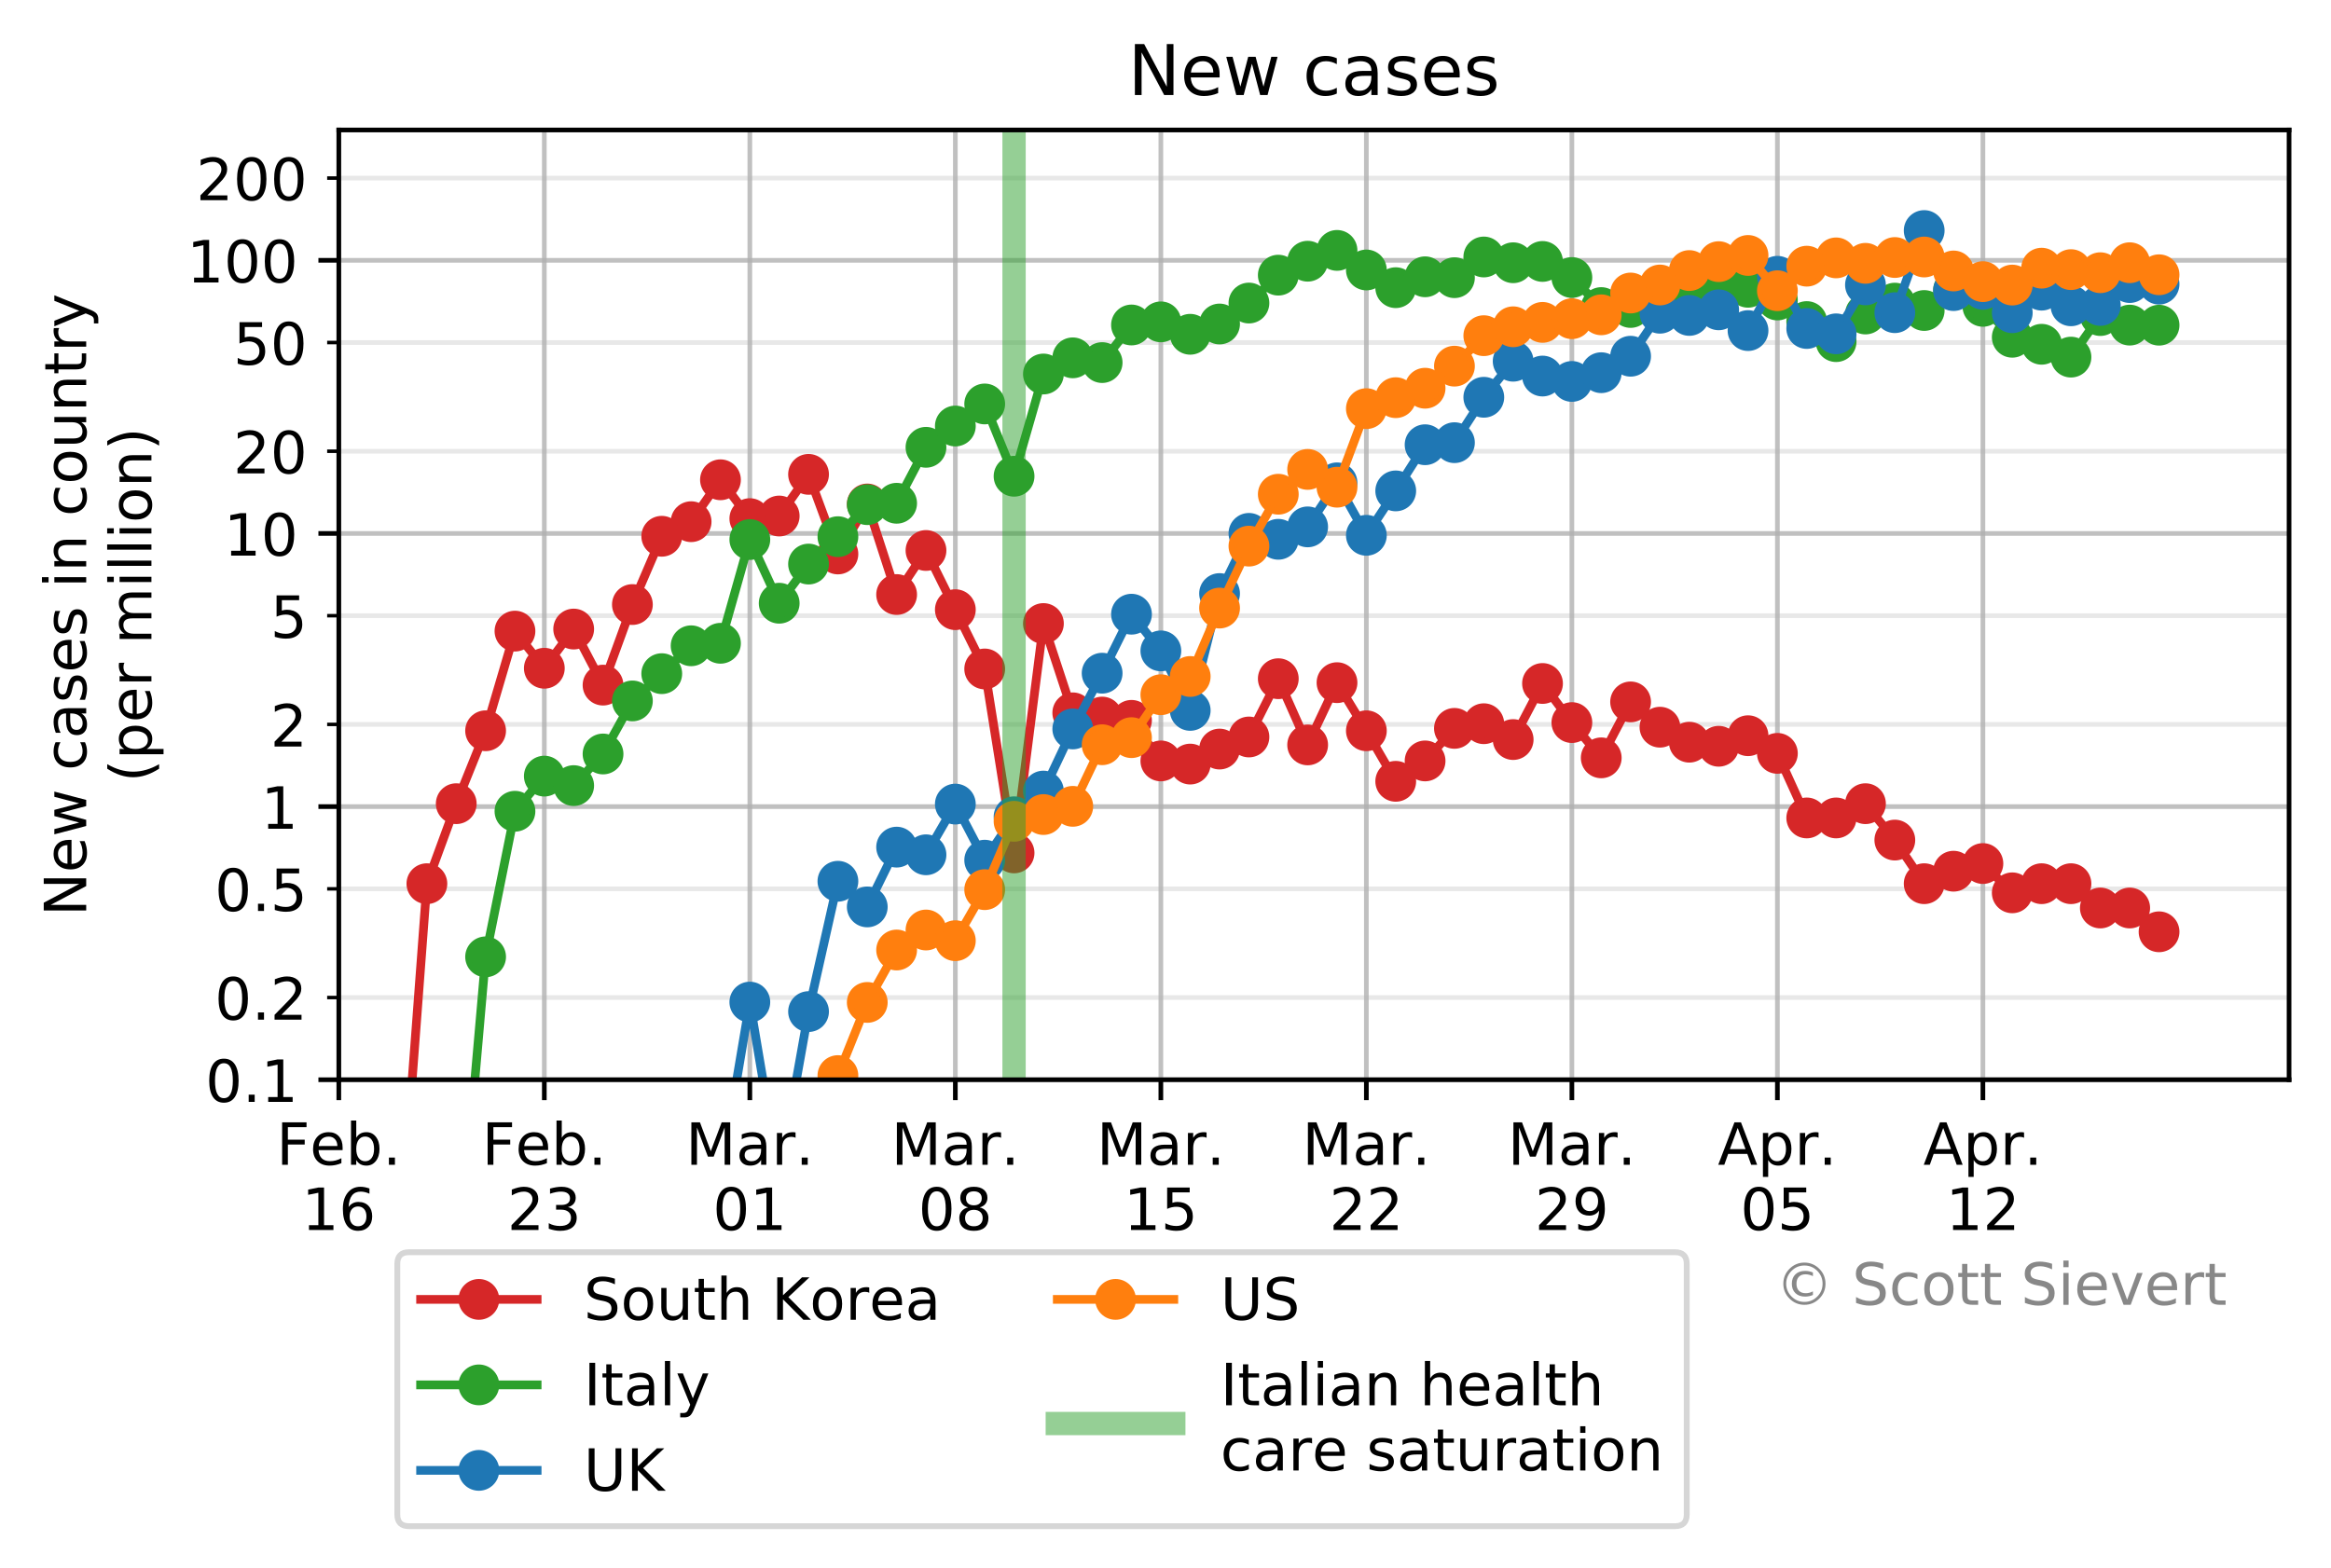 <?xml version="1.0" encoding="utf-8" standalone="no"?>
<!DOCTYPE svg PUBLIC "-//W3C//DTD SVG 1.1//EN"
  "http://www.w3.org/Graphics/SVG/1.1/DTD/svg11.dtd">
<!-- Created with matplotlib (https://matplotlib.org/) -->
<svg height="269.246pt" version="1.1" viewBox="0 0 400.163 269.246" width="400.163pt" xmlns="http://www.w3.org/2000/svg" xmlns:xlink="http://www.w3.org/1999/xlink">
 <defs>
  <style type="text/css">
*{stroke-linecap:butt;stroke-linejoin:round;}
  </style>
 </defs>
 <g id="figure_1">
  <g id="patch_1">
   <path d="M 0 269.246 
L 400.163 269.246 
L 400.163 0 
L 0 0 
z
" style="fill:#ffffff;"/>
  </g>
  <g id="axes_1">
   <g id="patch_2">
    <path d="M 58.163 185.398 
L 392.963 185.398 
L 392.963 22.318 
L 58.163 22.318 
z
" style="fill:#ffffff;"/>
   </g>
   <g id="matplotlib.axis_1">
    <g id="xtick_1">
     <g id="line2d_1">
      <path clip-path="url(#p82ddff67a1)" d="M 58.163 185.398 
L 58.163 22.318 
" style="fill:none;stroke:#b0b0b0;stroke-linecap:square;stroke-opacity:0.8;stroke-width:0.8;"/>
     </g>
     <g id="line2d_2">
      <defs>
       <path d="M 0 0 
L 0 3.5 
" id="mfa8486beb9" style="stroke:#000000;stroke-width:0.8;"/>
      </defs>
      <g>
       <use style="stroke:#000000;stroke-width:0.8;" x="58.163" xlink:href="#mfa8486beb9" y="185.398"/>
      </g>
     </g>
     <g id="text_1">
      <!-- Feb. -->
      <defs>
       <path d="M 9.812 72.906 
L 51.703 72.906 
L 51.703 64.594 
L 19.672 64.594 
L 19.672 43.109 
L 48.578 43.109 
L 48.578 34.812 
L 19.672 34.812 
L 19.672 0 
L 9.812 0 
z
" id="DejaVuSans-70"/>
       <path d="M 56.203 29.594 
L 56.203 25.203 
L 14.891 25.203 
Q 15.484 15.922 20.484 11.062 
Q 25.484 6.203 34.422 6.203 
Q 39.594 6.203 44.453 7.469 
Q 49.312 8.734 54.109 11.281 
L 54.109 2.781 
Q 49.266 0.734 44.188 -0.344 
Q 39.109 -1.422 33.891 -1.422 
Q 20.797 -1.422 13.156 6.188 
Q 5.516 13.812 5.516 26.812 
Q 5.516 40.234 12.766 48.109 
Q 20.016 56 32.328 56 
Q 43.359 56 49.781 48.891 
Q 56.203 41.797 56.203 29.594 
z
M 47.219 32.234 
Q 47.125 39.594 43.094 43.984 
Q 39.062 48.391 32.422 48.391 
Q 24.906 48.391 20.391 44.141 
Q 15.875 39.891 15.188 32.172 
z
" id="DejaVuSans-101"/>
       <path d="M 48.688 27.297 
Q 48.688 37.203 44.609 42.844 
Q 40.531 48.484 33.406 48.484 
Q 26.266 48.484 22.188 42.844 
Q 18.109 37.203 18.109 27.297 
Q 18.109 17.391 22.188 11.75 
Q 26.266 6.109 33.406 6.109 
Q 40.531 6.109 44.609 11.75 
Q 48.688 17.391 48.688 27.297 
z
M 18.109 46.391 
Q 20.953 51.266 25.266 53.625 
Q 29.594 56 35.594 56 
Q 45.562 56 51.781 48.094 
Q 58.016 40.188 58.016 27.297 
Q 58.016 14.406 51.781 6.484 
Q 45.562 -1.422 35.594 -1.422 
Q 29.594 -1.422 25.266 0.953 
Q 20.953 3.328 18.109 8.203 
L 18.109 0 
L 9.078 0 
L 9.078 75.984 
L 18.109 75.984 
z
" id="DejaVuSans-98"/>
       <path d="M 10.688 12.406 
L 21 12.406 
L 21 0 
L 10.688 0 
z
" id="DejaVuSans-46"/>
      </defs>
      <g transform="translate(47.452 199.997)scale(0.1 -0.1)">
       <use xlink:href="#DejaVuSans-70"/>
       <use x="57.441" xlink:href="#DejaVuSans-101"/>
       <use x="118.965" xlink:href="#DejaVuSans-98"/>
       <use x="182.441" xlink:href="#DejaVuSans-46"/>
      </g>
      <!-- 16 -->
      <defs>
       <path d="M 12.406 8.297 
L 28.516 8.297 
L 28.516 63.922 
L 10.984 60.406 
L 10.984 69.391 
L 28.422 72.906 
L 38.281 72.906 
L 38.281 8.297 
L 54.391 8.297 
L 54.391 0 
L 12.406 0 
z
" id="DejaVuSans-49"/>
       <path d="M 33.016 40.375 
Q 26.375 40.375 22.484 35.828 
Q 18.609 31.297 18.609 23.391 
Q 18.609 15.531 22.484 10.953 
Q 26.375 6.391 33.016 6.391 
Q 39.656 6.391 43.531 10.953 
Q 47.406 15.531 47.406 23.391 
Q 47.406 31.297 43.531 35.828 
Q 39.656 40.375 33.016 40.375 
z
M 52.594 71.297 
L 52.594 62.312 
Q 48.875 64.062 45.094 64.984 
Q 41.312 65.922 37.594 65.922 
Q 27.828 65.922 22.672 59.328 
Q 17.531 52.734 16.797 39.406 
Q 19.672 43.656 24.016 45.922 
Q 28.375 48.188 33.594 48.188 
Q 44.578 48.188 50.953 41.516 
Q 57.328 34.859 57.328 23.391 
Q 57.328 12.156 50.688 5.359 
Q 44.047 -1.422 33.016 -1.422 
Q 20.359 -1.422 13.672 8.266 
Q 6.984 17.969 6.984 36.375 
Q 6.984 53.656 15.188 63.938 
Q 23.391 74.219 37.203 74.219 
Q 40.922 74.219 44.703 73.484 
Q 48.484 72.75 52.594 71.297 
z
" id="DejaVuSans-54"/>
      </defs>
      <g transform="translate(51.801 211.194)scale(0.1 -0.1)">
       <use xlink:href="#DejaVuSans-49"/>
       <use x="63.623" xlink:href="#DejaVuSans-54"/>
      </g>
     </g>
    </g>
    <g id="xtick_2">
     <g id="line2d_3">
      <path clip-path="url(#p82ddff67a1)" d="M 93.444 185.398 
L 93.444 22.318 
" style="fill:none;stroke:#b0b0b0;stroke-linecap:square;stroke-opacity:0.8;stroke-width:0.8;"/>
     </g>
     <g id="line2d_4">
      <g>
       <use style="stroke:#000000;stroke-width:0.8;" x="93.444" xlink:href="#mfa8486beb9" y="185.398"/>
      </g>
     </g>
     <g id="text_2">
      <!-- Feb. -->
      <g transform="translate(82.732 199.997)scale(0.1 -0.1)">
       <use xlink:href="#DejaVuSans-70"/>
       <use x="57.441" xlink:href="#DejaVuSans-101"/>
       <use x="118.965" xlink:href="#DejaVuSans-98"/>
       <use x="182.441" xlink:href="#DejaVuSans-46"/>
      </g>
      <!-- 23 -->
      <defs>
       <path d="M 19.188 8.297 
L 53.609 8.297 
L 53.609 0 
L 7.328 0 
L 7.328 8.297 
Q 12.938 14.109 22.625 23.891 
Q 32.328 33.688 34.812 36.531 
Q 39.547 41.844 41.422 45.531 
Q 43.312 49.219 43.312 52.781 
Q 43.312 58.594 39.234 62.25 
Q 35.156 65.922 28.609 65.922 
Q 23.969 65.922 18.812 64.312 
Q 13.672 62.703 7.812 59.422 
L 7.812 69.391 
Q 13.766 71.781 18.938 73 
Q 24.125 74.219 28.422 74.219 
Q 39.75 74.219 46.484 68.547 
Q 53.219 62.891 53.219 53.422 
Q 53.219 48.922 51.531 44.891 
Q 49.859 40.875 45.406 35.406 
Q 44.188 33.984 37.641 27.219 
Q 31.109 20.453 19.188 8.297 
z
" id="DejaVuSans-50"/>
       <path d="M 40.578 39.312 
Q 47.656 37.797 51.625 33 
Q 55.609 28.219 55.609 21.188 
Q 55.609 10.406 48.188 4.484 
Q 40.766 -1.422 27.094 -1.422 
Q 22.516 -1.422 17.656 -0.516 
Q 12.797 0.391 7.625 2.203 
L 7.625 11.719 
Q 11.719 9.328 16.594 8.109 
Q 21.484 6.891 26.812 6.891 
Q 36.078 6.891 40.938 10.547 
Q 45.797 14.203 45.797 21.188 
Q 45.797 27.641 41.281 31.266 
Q 36.766 34.906 28.719 34.906 
L 20.219 34.906 
L 20.219 43.016 
L 29.109 43.016 
Q 36.375 43.016 40.234 45.922 
Q 44.094 48.828 44.094 54.297 
Q 44.094 59.906 40.109 62.906 
Q 36.141 65.922 28.719 65.922 
Q 24.656 65.922 20.016 65.031 
Q 15.375 64.156 9.812 62.312 
L 9.812 71.094 
Q 15.438 72.656 20.344 73.438 
Q 25.25 74.219 29.594 74.219 
Q 40.828 74.219 47.359 69.109 
Q 53.906 64.016 53.906 55.328 
Q 53.906 49.266 50.438 45.094 
Q 46.969 40.922 40.578 39.312 
z
" id="DejaVuSans-51"/>
      </defs>
      <g transform="translate(87.081 211.194)scale(0.1 -0.1)">
       <use xlink:href="#DejaVuSans-50"/>
       <use x="63.623" xlink:href="#DejaVuSans-51"/>
      </g>
     </g>
    </g>
    <g id="xtick_3">
     <g id="line2d_5">
      <path clip-path="url(#p82ddff67a1)" d="M 128.724 185.398 
L 128.724 22.318 
" style="fill:none;stroke:#b0b0b0;stroke-linecap:square;stroke-opacity:0.8;stroke-width:0.8;"/>
     </g>
     <g id="line2d_6">
      <g>
       <use style="stroke:#000000;stroke-width:0.8;" x="128.724" xlink:href="#mfa8486beb9" y="185.398"/>
      </g>
     </g>
     <g id="text_3">
      <!-- Mar. -->
      <defs>
       <path d="M 9.812 72.906 
L 24.516 72.906 
L 43.109 23.297 
L 61.812 72.906 
L 76.516 72.906 
L 76.516 0 
L 66.891 0 
L 66.891 64.016 
L 48.094 14.016 
L 38.188 14.016 
L 19.391 64.016 
L 19.391 0 
L 9.812 0 
z
" id="DejaVuSans-77"/>
       <path d="M 34.281 27.484 
Q 23.391 27.484 19.188 25 
Q 14.984 22.516 14.984 16.5 
Q 14.984 11.719 18.141 8.906 
Q 21.297 6.109 26.703 6.109 
Q 34.188 6.109 38.703 11.406 
Q 43.219 16.703 43.219 25.484 
L 43.219 27.484 
z
M 52.203 31.203 
L 52.203 0 
L 43.219 0 
L 43.219 8.297 
Q 40.141 3.328 35.547 0.953 
Q 30.953 -1.422 24.312 -1.422 
Q 15.922 -1.422 10.953 3.297 
Q 6 8.016 6 15.922 
Q 6 25.141 12.172 29.828 
Q 18.359 34.516 30.609 34.516 
L 43.219 34.516 
L 43.219 35.406 
Q 43.219 41.609 39.141 45 
Q 35.062 48.391 27.688 48.391 
Q 23 48.391 18.547 47.266 
Q 14.109 46.141 10.016 43.891 
L 10.016 52.203 
Q 14.938 54.109 19.578 55.047 
Q 24.219 56 28.609 56 
Q 40.484 56 46.344 49.844 
Q 52.203 43.703 52.203 31.203 
z
" id="DejaVuSans-97"/>
       <path d="M 41.109 46.297 
Q 39.594 47.172 37.812 47.578 
Q 36.031 48 33.891 48 
Q 26.266 48 22.188 43.047 
Q 18.109 38.094 18.109 28.812 
L 18.109 0 
L 9.078 0 
L 9.078 54.688 
L 18.109 54.688 
L 18.109 46.188 
Q 20.953 51.172 25.484 53.578 
Q 30.031 56 36.531 56 
Q 37.453 56 38.578 55.875 
Q 39.703 55.766 41.062 55.516 
z
" id="DejaVuSans-114"/>
      </defs>
      <g transform="translate(117.708 199.997)scale(0.1 -0.1)">
       <use xlink:href="#DejaVuSans-77"/>
       <use x="86.279" xlink:href="#DejaVuSans-97"/>
       <use x="147.559" xlink:href="#DejaVuSans-114"/>
       <use x="188.531" xlink:href="#DejaVuSans-46"/>
      </g>
      <!-- 01 -->
      <defs>
       <path d="M 31.781 66.406 
Q 24.172 66.406 20.328 58.906 
Q 16.5 51.422 16.5 36.375 
Q 16.5 21.391 20.328 13.891 
Q 24.172 6.391 31.781 6.391 
Q 39.453 6.391 43.281 13.891 
Q 47.125 21.391 47.125 36.375 
Q 47.125 51.422 43.281 58.906 
Q 39.453 66.406 31.781 66.406 
z
M 31.781 74.219 
Q 44.047 74.219 50.516 64.516 
Q 56.984 54.828 56.984 36.375 
Q 56.984 17.969 50.516 8.266 
Q 44.047 -1.422 31.781 -1.422 
Q 19.531 -1.422 13.062 8.266 
Q 6.594 17.969 6.594 36.375 
Q 6.594 54.828 13.062 64.516 
Q 19.531 74.219 31.781 74.219 
z
" id="DejaVuSans-48"/>
      </defs>
      <g transform="translate(122.361 211.194)scale(0.1 -0.1)">
       <use xlink:href="#DejaVuSans-48"/>
       <use x="63.623" xlink:href="#DejaVuSans-49"/>
      </g>
     </g>
    </g>
    <g id="xtick_4">
     <g id="line2d_7">
      <path clip-path="url(#p82ddff67a1)" d="M 164.004 185.398 
L 164.004 22.318 
" style="fill:none;stroke:#b0b0b0;stroke-linecap:square;stroke-opacity:0.8;stroke-width:0.8;"/>
     </g>
     <g id="line2d_8">
      <g>
       <use style="stroke:#000000;stroke-width:0.8;" x="164.004" xlink:href="#mfa8486beb9" y="185.398"/>
      </g>
     </g>
     <g id="text_4">
      <!-- Mar. -->
      <g transform="translate(152.989 199.997)scale(0.1 -0.1)">
       <use xlink:href="#DejaVuSans-77"/>
       <use x="86.279" xlink:href="#DejaVuSans-97"/>
       <use x="147.559" xlink:href="#DejaVuSans-114"/>
       <use x="188.531" xlink:href="#DejaVuSans-46"/>
      </g>
      <!-- 08 -->
      <defs>
       <path d="M 31.781 34.625 
Q 24.75 34.625 20.719 30.859 
Q 16.703 27.094 16.703 20.516 
Q 16.703 13.922 20.719 10.156 
Q 24.75 6.391 31.781 6.391 
Q 38.812 6.391 42.859 10.172 
Q 46.922 13.969 46.922 20.516 
Q 46.922 27.094 42.891 30.859 
Q 38.875 34.625 31.781 34.625 
z
M 21.922 38.812 
Q 15.578 40.375 12.031 44.719 
Q 8.5 49.078 8.5 55.328 
Q 8.5 64.062 14.719 69.141 
Q 20.953 74.219 31.781 74.219 
Q 42.672 74.219 48.875 69.141 
Q 55.078 64.062 55.078 55.328 
Q 55.078 49.078 51.531 44.719 
Q 48 40.375 41.703 38.812 
Q 48.828 37.156 52.797 32.312 
Q 56.781 27.484 56.781 20.516 
Q 56.781 9.906 50.312 4.234 
Q 43.844 -1.422 31.781 -1.422 
Q 19.734 -1.422 13.25 4.234 
Q 6.781 9.906 6.781 20.516 
Q 6.781 27.484 10.781 32.312 
Q 14.797 37.156 21.922 38.812 
z
M 18.312 54.391 
Q 18.312 48.734 21.844 45.562 
Q 25.391 42.391 31.781 42.391 
Q 38.141 42.391 41.719 45.562 
Q 45.312 48.734 45.312 54.391 
Q 45.312 60.062 41.719 63.234 
Q 38.141 66.406 31.781 66.406 
Q 25.391 66.406 21.844 63.234 
Q 18.312 60.062 18.312 54.391 
z
" id="DejaVuSans-56"/>
      </defs>
      <g transform="translate(157.642 211.194)scale(0.1 -0.1)">
       <use xlink:href="#DejaVuSans-48"/>
       <use x="63.623" xlink:href="#DejaVuSans-56"/>
      </g>
     </g>
    </g>
    <g id="xtick_5">
     <g id="line2d_9">
      <path clip-path="url(#p82ddff67a1)" d="M 199.284 185.398 
L 199.284 22.318 
" style="fill:none;stroke:#b0b0b0;stroke-linecap:square;stroke-opacity:0.8;stroke-width:0.8;"/>
     </g>
     <g id="line2d_10">
      <g>
       <use style="stroke:#000000;stroke-width:0.8;" x="199.284" xlink:href="#mfa8486beb9" y="185.398"/>
      </g>
     </g>
     <g id="text_5">
      <!-- Mar. -->
      <g transform="translate(188.269 199.997)scale(0.1 -0.1)">
       <use xlink:href="#DejaVuSans-77"/>
       <use x="86.279" xlink:href="#DejaVuSans-97"/>
       <use x="147.559" xlink:href="#DejaVuSans-114"/>
       <use x="188.531" xlink:href="#DejaVuSans-46"/>
      </g>
      <!-- 15 -->
      <defs>
       <path d="M 10.797 72.906 
L 49.516 72.906 
L 49.516 64.594 
L 19.828 64.594 
L 19.828 46.734 
Q 21.969 47.469 24.109 47.828 
Q 26.266 48.188 28.422 48.188 
Q 40.625 48.188 47.75 41.5 
Q 54.891 34.812 54.891 23.391 
Q 54.891 11.625 47.562 5.094 
Q 40.234 -1.422 26.906 -1.422 
Q 22.312 -1.422 17.547 -0.641 
Q 12.797 0.141 7.719 1.703 
L 7.719 11.625 
Q 12.109 9.234 16.797 8.062 
Q 21.484 6.891 26.703 6.891 
Q 35.156 6.891 40.078 11.328 
Q 45.016 15.766 45.016 23.391 
Q 45.016 31 40.078 35.438 
Q 35.156 39.891 26.703 39.891 
Q 22.75 39.891 18.812 39.016 
Q 14.891 38.141 10.797 36.281 
z
" id="DejaVuSans-53"/>
      </defs>
      <g transform="translate(192.922 211.194)scale(0.1 -0.1)">
       <use xlink:href="#DejaVuSans-49"/>
       <use x="63.623" xlink:href="#DejaVuSans-53"/>
      </g>
     </g>
    </g>
    <g id="xtick_6">
     <g id="line2d_11">
      <path clip-path="url(#p82ddff67a1)" d="M 234.565 185.398 
L 234.565 22.318 
" style="fill:none;stroke:#b0b0b0;stroke-linecap:square;stroke-opacity:0.8;stroke-width:0.8;"/>
     </g>
     <g id="line2d_12">
      <g>
       <use style="stroke:#000000;stroke-width:0.8;" x="234.565" xlink:href="#mfa8486beb9" y="185.398"/>
      </g>
     </g>
     <g id="text_6">
      <!-- Mar. -->
      <g transform="translate(223.549 199.997)scale(0.1 -0.1)">
       <use xlink:href="#DejaVuSans-77"/>
       <use x="86.279" xlink:href="#DejaVuSans-97"/>
       <use x="147.559" xlink:href="#DejaVuSans-114"/>
       <use x="188.531" xlink:href="#DejaVuSans-46"/>
      </g>
      <!-- 22 -->
      <g transform="translate(228.202 211.194)scale(0.1 -0.1)">
       <use xlink:href="#DejaVuSans-50"/>
       <use x="63.623" xlink:href="#DejaVuSans-50"/>
      </g>
     </g>
    </g>
    <g id="xtick_7">
     <g id="line2d_13">
      <path clip-path="url(#p82ddff67a1)" d="M 269.845 185.398 
L 269.845 22.318 
" style="fill:none;stroke:#b0b0b0;stroke-linecap:square;stroke-opacity:0.8;stroke-width:0.8;"/>
     </g>
     <g id="line2d_14">
      <g>
       <use style="stroke:#000000;stroke-width:0.8;" x="269.845" xlink:href="#mfa8486beb9" y="185.398"/>
      </g>
     </g>
     <g id="text_7">
      <!-- Mar. -->
      <g transform="translate(258.829 199.997)scale(0.1 -0.1)">
       <use xlink:href="#DejaVuSans-77"/>
       <use x="86.279" xlink:href="#DejaVuSans-97"/>
       <use x="147.559" xlink:href="#DejaVuSans-114"/>
       <use x="188.531" xlink:href="#DejaVuSans-46"/>
      </g>
      <!-- 29 -->
      <defs>
       <path d="M 10.984 1.516 
L 10.984 10.5 
Q 14.703 8.734 18.5 7.812 
Q 22.312 6.891 25.984 6.891 
Q 35.75 6.891 40.891 13.453 
Q 46.047 20.016 46.781 33.406 
Q 43.953 29.203 39.594 26.953 
Q 35.25 24.703 29.984 24.703 
Q 19.047 24.703 12.672 31.312 
Q 6.297 37.938 6.297 49.422 
Q 6.297 60.641 12.938 67.422 
Q 19.578 74.219 30.609 74.219 
Q 43.266 74.219 49.922 64.516 
Q 56.594 54.828 56.594 36.375 
Q 56.594 19.141 48.406 8.859 
Q 40.234 -1.422 26.422 -1.422 
Q 22.703 -1.422 18.891 -0.688 
Q 15.094 0.047 10.984 1.516 
z
M 30.609 32.422 
Q 37.25 32.422 41.125 36.953 
Q 45.016 41.5 45.016 49.422 
Q 45.016 57.281 41.125 61.844 
Q 37.25 66.406 30.609 66.406 
Q 23.969 66.406 20.094 61.844 
Q 16.219 57.281 16.219 49.422 
Q 16.219 41.5 20.094 36.953 
Q 23.969 32.422 30.609 32.422 
z
" id="DejaVuSans-57"/>
      </defs>
      <g transform="translate(263.482 211.194)scale(0.1 -0.1)">
       <use xlink:href="#DejaVuSans-50"/>
       <use x="63.623" xlink:href="#DejaVuSans-57"/>
      </g>
     </g>
    </g>
    <g id="xtick_8">
     <g id="line2d_15">
      <path clip-path="url(#p82ddff67a1)" d="M 305.125 185.398 
L 305.125 22.318 
" style="fill:none;stroke:#b0b0b0;stroke-linecap:square;stroke-opacity:0.8;stroke-width:0.8;"/>
     </g>
     <g id="line2d_16">
      <g>
       <use style="stroke:#000000;stroke-width:0.8;" x="305.125" xlink:href="#mfa8486beb9" y="185.398"/>
      </g>
     </g>
     <g id="text_8">
      <!-- Apr. -->
      <defs>
       <path d="M 34.188 63.188 
L 20.797 26.906 
L 47.609 26.906 
z
M 28.609 72.906 
L 39.797 72.906 
L 67.578 0 
L 57.328 0 
L 50.688 18.703 
L 17.828 18.703 
L 11.188 0 
L 0.781 0 
z
" id="DejaVuSans-65"/>
       <path d="M 18.109 8.203 
L 18.109 -20.797 
L 9.078 -20.797 
L 9.078 54.688 
L 18.109 54.688 
L 18.109 46.391 
Q 20.953 51.266 25.266 53.625 
Q 29.594 56 35.594 56 
Q 45.562 56 51.781 48.094 
Q 58.016 40.188 58.016 27.297 
Q 58.016 14.406 51.781 6.484 
Q 45.562 -1.422 35.594 -1.422 
Q 29.594 -1.422 25.266 0.953 
Q 20.953 3.328 18.109 8.203 
z
M 48.688 27.297 
Q 48.688 37.203 44.609 42.844 
Q 40.531 48.484 33.406 48.484 
Q 26.266 48.484 22.188 42.844 
Q 18.109 37.203 18.109 27.297 
Q 18.109 17.391 22.188 11.75 
Q 26.266 6.109 33.406 6.109 
Q 40.531 6.109 44.609 11.75 
Q 48.688 17.391 48.688 27.297 
z
" id="DejaVuSans-112"/>
      </defs>
      <g transform="translate(294.893 199.997)scale(0.1 -0.1)">
       <use xlink:href="#DejaVuSans-65"/>
       <use x="68.408" xlink:href="#DejaVuSans-112"/>
       <use x="131.885" xlink:href="#DejaVuSans-114"/>
       <use x="172.857" xlink:href="#DejaVuSans-46"/>
      </g>
      <!-- 05 -->
      <g transform="translate(298.763 211.194)scale(0.1 -0.1)">
       <use xlink:href="#DejaVuSans-48"/>
       <use x="63.623" xlink:href="#DejaVuSans-53"/>
      </g>
     </g>
    </g>
    <g id="xtick_9">
     <g id="line2d_17">
      <path clip-path="url(#p82ddff67a1)" d="M 340.405 185.398 
L 340.405 22.318 
" style="fill:none;stroke:#b0b0b0;stroke-linecap:square;stroke-opacity:0.8;stroke-width:0.8;"/>
     </g>
     <g id="line2d_18">
      <g>
       <use style="stroke:#000000;stroke-width:0.8;" x="340.405" xlink:href="#mfa8486beb9" y="185.398"/>
      </g>
     </g>
     <g id="text_9">
      <!-- Apr. -->
      <g transform="translate(330.173 199.997)scale(0.1 -0.1)">
       <use xlink:href="#DejaVuSans-65"/>
       <use x="68.408" xlink:href="#DejaVuSans-112"/>
       <use x="131.885" xlink:href="#DejaVuSans-114"/>
       <use x="172.857" xlink:href="#DejaVuSans-46"/>
      </g>
      <!-- 12 -->
      <g transform="translate(334.043 211.194)scale(0.1 -0.1)">
       <use xlink:href="#DejaVuSans-49"/>
       <use x="63.623" xlink:href="#DejaVuSans-50"/>
      </g>
     </g>
    </g>
   </g>
   <g id="matplotlib.axis_2">
    <g id="ytick_1">
     <g id="line2d_19">
      <path clip-path="url(#p82ddff67a1)" d="M 58.163 185.398 
L 392.963 185.398 
" style="fill:none;stroke:#b0b0b0;stroke-linecap:square;stroke-opacity:0.8;stroke-width:0.8;"/>
     </g>
     <g id="line2d_20">
      <defs>
       <path d="M 0 0 
L -3.5 0 
" id="m3e28cbe11d" style="stroke:#000000;stroke-width:0.8;"/>
      </defs>
      <g>
       <use style="stroke:#000000;stroke-width:0.8;" x="58.163" xlink:href="#m3e28cbe11d" y="185.398"/>
      </g>
     </g>
     <g id="text_10">
      <!-- 0.1 -->
      <g transform="translate(35.26 189.197)scale(0.1 -0.1)">
       <use xlink:href="#DejaVuSans-48"/>
       <use x="63.623" xlink:href="#DejaVuSans-46"/>
       <use x="95.41" xlink:href="#DejaVuSans-49"/>
      </g>
     </g>
    </g>
    <g id="ytick_2">
     <g id="line2d_21">
      <path clip-path="url(#p82ddff67a1)" d="M 58.163 138.497 
L 392.963 138.497 
" style="fill:none;stroke:#b0b0b0;stroke-linecap:square;stroke-opacity:0.8;stroke-width:0.8;"/>
     </g>
     <g id="line2d_22">
      <g>
       <use style="stroke:#000000;stroke-width:0.8;" x="58.163" xlink:href="#m3e28cbe11d" y="138.497"/>
      </g>
     </g>
     <g id="text_11">
      <!-- 1 -->
      <g transform="translate(44.801 142.296)scale(0.1 -0.1)">
       <use xlink:href="#DejaVuSans-49"/>
      </g>
     </g>
    </g>
    <g id="ytick_3">
     <g id="line2d_23">
      <path clip-path="url(#p82ddff67a1)" d="M 58.163 91.596 
L 392.963 91.596 
" style="fill:none;stroke:#b0b0b0;stroke-linecap:square;stroke-opacity:0.8;stroke-width:0.8;"/>
     </g>
     <g id="line2d_24">
      <g>
       <use style="stroke:#000000;stroke-width:0.8;" x="58.163" xlink:href="#m3e28cbe11d" y="91.596"/>
      </g>
     </g>
     <g id="text_12">
      <!-- 10 -->
      <g transform="translate(38.438 95.396)scale(0.1 -0.1)">
       <use xlink:href="#DejaVuSans-49"/>
       <use x="63.623" xlink:href="#DejaVuSans-48"/>
      </g>
     </g>
    </g>
    <g id="ytick_4">
     <g id="line2d_25">
      <path clip-path="url(#p82ddff67a1)" d="M 58.163 44.696 
L 392.963 44.696 
" style="fill:none;stroke:#b0b0b0;stroke-linecap:square;stroke-opacity:0.8;stroke-width:0.8;"/>
     </g>
     <g id="line2d_26">
      <g>
       <use style="stroke:#000000;stroke-width:0.8;" x="58.163" xlink:href="#m3e28cbe11d" y="44.696"/>
      </g>
     </g>
     <g id="text_13">
      <!-- 100 -->
      <g transform="translate(32.076 48.495)scale(0.1 -0.1)">
       <use xlink:href="#DejaVuSans-49"/>
       <use x="63.623" xlink:href="#DejaVuSans-48"/>
       <use x="127.246" xlink:href="#DejaVuSans-48"/>
      </g>
     </g>
    </g>
    <g id="ytick_5">
     <g id="line2d_27">
      <path clip-path="url(#p82ddff67a1)" d="M 58.163 171.28 
L 392.963 171.28 
" style="fill:none;stroke:#b0b0b0;stroke-linecap:square;stroke-opacity:0.3;stroke-width:0.8;"/>
     </g>
     <g id="line2d_28">
      <defs>
       <path d="M 0 0 
L -2 0 
" id="m9bddcefefa" style="stroke:#000000;stroke-width:0.6;"/>
      </defs>
      <g>
       <use style="stroke:#000000;stroke-width:0.6;" x="58.163" xlink:href="#m9bddcefefa" y="171.28"/>
      </g>
     </g>
     <g id="text_14">
      <!-- 0.2 -->
      <g transform="translate(36.86 175.079)scale(0.1 -0.1)">
       <use xlink:href="#DejaVuSans-48"/>
       <use x="63.623" xlink:href="#DejaVuSans-46"/>
       <use x="95.41" xlink:href="#DejaVuSans-50"/>
      </g>
     </g>
    </g>
    <g id="ytick_6">
     <g id="line2d_29">
      <path clip-path="url(#p82ddff67a1)" d="M 58.163 152.616 
L 392.963 152.616 
" style="fill:none;stroke:#b0b0b0;stroke-linecap:square;stroke-opacity:0.3;stroke-width:0.8;"/>
     </g>
     <g id="line2d_30">
      <g>
       <use style="stroke:#000000;stroke-width:0.6;" x="58.163" xlink:href="#m9bddcefefa" y="152.616"/>
      </g>
     </g>
     <g id="text_15">
      <!-- 0.5 -->
      <g transform="translate(36.86 156.415)scale(0.1 -0.1)">
       <use xlink:href="#DejaVuSans-48"/>
       <use x="63.623" xlink:href="#DejaVuSans-46"/>
       <use x="95.41" xlink:href="#DejaVuSans-53"/>
      </g>
     </g>
    </g>
    <g id="ytick_7">
     <g id="line2d_31">
      <path clip-path="url(#p82ddff67a1)" d="M 58.163 124.379 
L 392.963 124.379 
" style="fill:none;stroke:#b0b0b0;stroke-linecap:square;stroke-opacity:0.3;stroke-width:0.8;"/>
     </g>
     <g id="line2d_32">
      <g>
       <use style="stroke:#000000;stroke-width:0.6;" x="58.163" xlink:href="#m9bddcefefa" y="124.379"/>
      </g>
     </g>
     <g id="text_16">
      <!-- 2 -->
      <g transform="translate(46.401 128.178)scale(0.1 -0.1)">
       <use xlink:href="#DejaVuSans-50"/>
      </g>
     </g>
    </g>
    <g id="ytick_8">
     <g id="line2d_33">
      <path clip-path="url(#p82ddff67a1)" d="M 58.163 105.715 
L 392.963 105.715 
" style="fill:none;stroke:#b0b0b0;stroke-linecap:square;stroke-opacity:0.3;stroke-width:0.8;"/>
     </g>
     <g id="line2d_34">
      <g>
       <use style="stroke:#000000;stroke-width:0.6;" x="58.163" xlink:href="#m9bddcefefa" y="105.715"/>
      </g>
     </g>
     <g id="text_17">
      <!-- 5 -->
      <g transform="translate(46.401 109.514)scale(0.1 -0.1)">
       <use xlink:href="#DejaVuSans-53"/>
      </g>
     </g>
    </g>
    <g id="ytick_9">
     <g id="line2d_35">
      <path clip-path="url(#p82ddff67a1)" d="M 58.163 77.478 
L 392.963 77.478 
" style="fill:none;stroke:#b0b0b0;stroke-linecap:square;stroke-opacity:0.3;stroke-width:0.8;"/>
     </g>
     <g id="line2d_36">
      <g>
       <use style="stroke:#000000;stroke-width:0.6;" x="58.163" xlink:href="#m9bddcefefa" y="77.478"/>
      </g>
     </g>
     <g id="text_18">
      <!-- 20 -->
      <g transform="translate(40.038 81.277)scale(0.1 -0.1)">
       <use xlink:href="#DejaVuSans-50"/>
       <use x="63.623" xlink:href="#DejaVuSans-48"/>
      </g>
     </g>
    </g>
    <g id="ytick_10">
     <g id="line2d_37">
      <path clip-path="url(#p82ddff67a1)" d="M 58.163 58.814 
L 392.963 58.814 
" style="fill:none;stroke:#b0b0b0;stroke-linecap:square;stroke-opacity:0.3;stroke-width:0.8;"/>
     </g>
     <g id="line2d_38">
      <g>
       <use style="stroke:#000000;stroke-width:0.6;" x="58.163" xlink:href="#m9bddcefefa" y="58.814"/>
      </g>
     </g>
     <g id="text_19">
      <!-- 50 -->
      <g transform="translate(40.038 62.613)scale(0.1 -0.1)">
       <use xlink:href="#DejaVuSans-53"/>
       <use x="63.623" xlink:href="#DejaVuSans-48"/>
      </g>
     </g>
    </g>
    <g id="ytick_11">
     <g id="line2d_39">
      <path clip-path="url(#p82ddff67a1)" d="M 58.163 30.577 
L 392.963 30.577 
" style="fill:none;stroke:#b0b0b0;stroke-linecap:square;stroke-opacity:0.3;stroke-width:0.8;"/>
     </g>
     <g id="line2d_40">
      <g>
       <use style="stroke:#000000;stroke-width:0.6;" x="58.163" xlink:href="#m9bddcefefa" y="30.577"/>
      </g>
     </g>
     <g id="text_20">
      <!-- 200 -->
      <g transform="translate(33.676 34.376)scale(0.1 -0.1)">
       <use xlink:href="#DejaVuSans-50"/>
       <use x="63.623" xlink:href="#DejaVuSans-48"/>
       <use x="127.246" xlink:href="#DejaVuSans-48"/>
      </g>
     </g>
    </g>
    <g id="text_21">
     <!-- New cases in country -->
     <defs>
      <path d="M 9.812 72.906 
L 23.094 72.906 
L 55.422 11.922 
L 55.422 72.906 
L 64.984 72.906 
L 64.984 0 
L 51.703 0 
L 19.391 60.984 
L 19.391 0 
L 9.812 0 
z
" id="DejaVuSans-78"/>
      <path d="M 4.203 54.688 
L 13.188 54.688 
L 24.422 12.016 
L 35.594 54.688 
L 46.188 54.688 
L 57.422 12.016 
L 68.609 54.688 
L 77.594 54.688 
L 63.281 0 
L 52.688 0 
L 40.922 44.828 
L 29.109 0 
L 18.5 0 
z
" id="DejaVuSans-119"/>
      <path id="DejaVuSans-32"/>
      <path d="M 48.781 52.594 
L 48.781 44.188 
Q 44.969 46.297 41.141 47.344 
Q 37.312 48.391 33.406 48.391 
Q 24.656 48.391 19.812 42.844 
Q 14.984 37.312 14.984 27.297 
Q 14.984 17.281 19.812 11.734 
Q 24.656 6.203 33.406 6.203 
Q 37.312 6.203 41.141 7.25 
Q 44.969 8.297 48.781 10.406 
L 48.781 2.094 
Q 45.016 0.344 40.984 -0.531 
Q 36.969 -1.422 32.422 -1.422 
Q 20.062 -1.422 12.781 6.344 
Q 5.516 14.109 5.516 27.297 
Q 5.516 40.672 12.859 48.328 
Q 20.219 56 33.016 56 
Q 37.156 56 41.109 55.141 
Q 45.062 54.297 48.781 52.594 
z
" id="DejaVuSans-99"/>
      <path d="M 44.281 53.078 
L 44.281 44.578 
Q 40.484 46.531 36.375 47.5 
Q 32.281 48.484 27.875 48.484 
Q 21.188 48.484 17.844 46.438 
Q 14.5 44.391 14.5 40.281 
Q 14.5 37.156 16.891 35.375 
Q 19.281 33.594 26.516 31.984 
L 29.594 31.297 
Q 39.156 29.25 43.188 25.516 
Q 47.219 21.781 47.219 15.094 
Q 47.219 7.469 41.188 3.016 
Q 35.156 -1.422 24.609 -1.422 
Q 20.219 -1.422 15.453 -0.562 
Q 10.688 0.297 5.422 2 
L 5.422 11.281 
Q 10.406 8.688 15.234 7.391 
Q 20.062 6.109 24.812 6.109 
Q 31.156 6.109 34.562 8.281 
Q 37.984 10.453 37.984 14.406 
Q 37.984 18.062 35.516 20.016 
Q 33.062 21.969 24.703 23.781 
L 21.578 24.516 
Q 13.234 26.266 9.516 29.906 
Q 5.812 33.547 5.812 39.891 
Q 5.812 47.609 11.281 51.797 
Q 16.75 56 26.812 56 
Q 31.781 56 36.172 55.266 
Q 40.578 54.547 44.281 53.078 
z
" id="DejaVuSans-115"/>
      <path d="M 9.422 54.688 
L 18.406 54.688 
L 18.406 0 
L 9.422 0 
z
M 9.422 75.984 
L 18.406 75.984 
L 18.406 64.594 
L 9.422 64.594 
z
" id="DejaVuSans-105"/>
      <path d="M 54.891 33.016 
L 54.891 0 
L 45.906 0 
L 45.906 32.719 
Q 45.906 40.484 42.875 44.328 
Q 39.844 48.188 33.797 48.188 
Q 26.516 48.188 22.312 43.547 
Q 18.109 38.922 18.109 30.906 
L 18.109 0 
L 9.078 0 
L 9.078 54.688 
L 18.109 54.688 
L 18.109 46.188 
Q 21.344 51.125 25.703 53.562 
Q 30.078 56 35.797 56 
Q 45.219 56 50.047 50.172 
Q 54.891 44.344 54.891 33.016 
z
" id="DejaVuSans-110"/>
      <path d="M 30.609 48.391 
Q 23.391 48.391 19.188 42.75 
Q 14.984 37.109 14.984 27.297 
Q 14.984 17.484 19.156 11.844 
Q 23.344 6.203 30.609 6.203 
Q 37.797 6.203 41.984 11.859 
Q 46.188 17.531 46.188 27.297 
Q 46.188 37.016 41.984 42.703 
Q 37.797 48.391 30.609 48.391 
z
M 30.609 56 
Q 42.328 56 49.016 48.375 
Q 55.719 40.766 55.719 27.297 
Q 55.719 13.875 49.016 6.219 
Q 42.328 -1.422 30.609 -1.422 
Q 18.844 -1.422 12.172 6.219 
Q 5.516 13.875 5.516 27.297 
Q 5.516 40.766 12.172 48.375 
Q 18.844 56 30.609 56 
z
" id="DejaVuSans-111"/>
      <path d="M 8.5 21.578 
L 8.5 54.688 
L 17.484 54.688 
L 17.484 21.922 
Q 17.484 14.156 20.5 10.266 
Q 23.531 6.391 29.594 6.391 
Q 36.859 6.391 41.078 11.031 
Q 45.312 15.672 45.312 23.688 
L 45.312 54.688 
L 54.297 54.688 
L 54.297 0 
L 45.312 0 
L 45.312 8.406 
Q 42.047 3.422 37.719 1 
Q 33.406 -1.422 27.688 -1.422 
Q 18.266 -1.422 13.375 4.438 
Q 8.5 10.297 8.5 21.578 
z
M 31.109 56 
z
" id="DejaVuSans-117"/>
      <path d="M 18.312 70.219 
L 18.312 54.688 
L 36.812 54.688 
L 36.812 47.703 
L 18.312 47.703 
L 18.312 18.016 
Q 18.312 11.328 20.141 9.422 
Q 21.969 7.516 27.594 7.516 
L 36.812 7.516 
L 36.812 0 
L 27.594 0 
Q 17.188 0 13.234 3.875 
Q 9.281 7.766 9.281 18.016 
L 9.281 47.703 
L 2.688 47.703 
L 2.688 54.688 
L 9.281 54.688 
L 9.281 70.219 
z
" id="DejaVuSans-116"/>
      <path d="M 32.172 -5.078 
Q 28.375 -14.844 24.75 -17.812 
Q 21.141 -20.797 15.094 -20.797 
L 7.906 -20.797 
L 7.906 -13.281 
L 13.188 -13.281 
Q 16.891 -13.281 18.938 -11.516 
Q 21 -9.766 23.484 -3.219 
L 25.094 0.875 
L 2.984 54.688 
L 12.5 54.688 
L 29.594 11.922 
L 46.688 54.688 
L 56.203 54.688 
z
" id="DejaVuSans-121"/>
     </defs>
     <g transform="translate(14.798 157.31)rotate(-90)scale(0.1 -0.1)">
      <use xlink:href="#DejaVuSans-78"/>
      <use x="74.805" xlink:href="#DejaVuSans-101"/>
      <use x="136.328" xlink:href="#DejaVuSans-119"/>
      <use x="218.115" xlink:href="#DejaVuSans-32"/>
      <use x="249.902" xlink:href="#DejaVuSans-99"/>
      <use x="304.883" xlink:href="#DejaVuSans-97"/>
      <use x="366.162" xlink:href="#DejaVuSans-115"/>
      <use x="418.262" xlink:href="#DejaVuSans-101"/>
      <use x="479.785" xlink:href="#DejaVuSans-115"/>
      <use x="531.885" xlink:href="#DejaVuSans-32"/>
      <use x="563.672" xlink:href="#DejaVuSans-105"/>
      <use x="591.455" xlink:href="#DejaVuSans-110"/>
      <use x="654.834" xlink:href="#DejaVuSans-32"/>
      <use x="686.621" xlink:href="#DejaVuSans-99"/>
      <use x="741.602" xlink:href="#DejaVuSans-111"/>
      <use x="802.783" xlink:href="#DejaVuSans-117"/>
      <use x="866.162" xlink:href="#DejaVuSans-110"/>
      <use x="929.541" xlink:href="#DejaVuSans-116"/>
      <use x="968.75" xlink:href="#DejaVuSans-114"/>
      <use x="1009.863" xlink:href="#DejaVuSans-121"/>
     </g>
     <!-- (per million) -->
     <defs>
      <path d="M 31 75.875 
Q 24.469 64.656 21.281 53.656 
Q 18.109 42.672 18.109 31.391 
Q 18.109 20.125 21.312 9.062 
Q 24.516 -2 31 -13.188 
L 23.188 -13.188 
Q 15.875 -1.703 12.234 9.375 
Q 8.594 20.453 8.594 31.391 
Q 8.594 42.281 12.203 53.312 
Q 15.828 64.359 23.188 75.875 
z
" id="DejaVuSans-40"/>
      <path d="M 52 44.188 
Q 55.375 50.25 60.062 53.125 
Q 64.75 56 71.094 56 
Q 79.641 56 84.281 50.016 
Q 88.922 44.047 88.922 33.016 
L 88.922 0 
L 79.891 0 
L 79.891 32.719 
Q 79.891 40.578 77.094 44.375 
Q 74.312 48.188 68.609 48.188 
Q 61.625 48.188 57.562 43.547 
Q 53.516 38.922 53.516 30.906 
L 53.516 0 
L 44.484 0 
L 44.484 32.719 
Q 44.484 40.625 41.703 44.406 
Q 38.922 48.188 33.109 48.188 
Q 26.219 48.188 22.156 43.531 
Q 18.109 38.875 18.109 30.906 
L 18.109 0 
L 9.078 0 
L 9.078 54.688 
L 18.109 54.688 
L 18.109 46.188 
Q 21.188 51.219 25.484 53.609 
Q 29.781 56 35.688 56 
Q 41.656 56 45.828 52.969 
Q 50 49.953 52 44.188 
z
" id="DejaVuSans-109"/>
      <path d="M 9.422 75.984 
L 18.406 75.984 
L 18.406 0 
L 9.422 0 
z
" id="DejaVuSans-108"/>
      <path d="M 8.016 75.875 
L 15.828 75.875 
Q 23.141 64.359 26.781 53.312 
Q 30.422 42.281 30.422 31.391 
Q 30.422 20.453 26.781 9.375 
Q 23.141 -1.703 15.828 -13.188 
L 8.016 -13.188 
Q 14.5 -2 17.703 9.062 
Q 20.906 20.125 20.906 31.391 
Q 20.906 42.672 17.703 53.656 
Q 14.5 64.656 8.016 75.875 
z
" id="DejaVuSans-41"/>
     </defs>
     <g transform="translate(25.996 134.31)rotate(-90)scale(0.1 -0.1)">
      <use xlink:href="#DejaVuSans-40"/>
      <use x="39.014" xlink:href="#DejaVuSans-112"/>
      <use x="102.49" xlink:href="#DejaVuSans-101"/>
      <use x="164.014" xlink:href="#DejaVuSans-114"/>
      <use x="205.127" xlink:href="#DejaVuSans-32"/>
      <use x="236.914" xlink:href="#DejaVuSans-109"/>
      <use x="334.326" xlink:href="#DejaVuSans-105"/>
      <use x="362.109" xlink:href="#DejaVuSans-108"/>
      <use x="389.893" xlink:href="#DejaVuSans-108"/>
      <use x="417.676" xlink:href="#DejaVuSans-105"/>
      <use x="445.459" xlink:href="#DejaVuSans-111"/>
      <use x="506.641" xlink:href="#DejaVuSans-110"/>
      <use x="570.02" xlink:href="#DejaVuSans-41"/>
     </g>
    </g>
   </g>
   <g id="line2d_41">
    <path clip-path="url(#p82ddff67a1)" d="M 58.163 218.865 
L 63.203 218.865 
L 68.244 218.865 
L 73.284 151.733 
L 78.324 137.995 
L 83.364 125.475 
L 88.404 108.365 
L 93.444 114.74 
L 98.484 108.01 
L 103.524 117.636 
L 108.564 103.802 
L 113.604 92.078 
L 118.644 89.576 
L 123.684 82.379 
L 128.724 89.048 
L 133.764 88.601 
L 138.804 81.449 
L 143.844 95.118 
L 148.884 86.534 
L 153.924 102.084 
L 158.964 94.518 
L 164.004 104.682 
L 169.044 114.863 
L 174.084 146.447 
L 179.124 107.062 
L 184.164 122.394 
L 189.204 123.122 
L 194.244 123.685 
L 199.284 130.653 
L 204.324 131.196 
L 209.364 128.615 
L 214.405 126.541 
L 219.445 116.535 
L 224.485 127.9 
L 229.525 117.216 
L 234.565 125.475 
L 239.605 134.154 
L 244.645 130.653 
L 249.685 125.063 
L 254.725 124.264 
L 259.765 126.984 
L 264.805 117.355 
L 269.845 124.07 
L 274.885 130.124 
L 279.925 120.518 
L 284.965 124.861 
L 290.005 127.437 
L 295.045 128.135 
L 300.085 126.324 
L 305.125 129.355 
L 310.165 140.442 
L 315.205 140.442 
L 320.245 137.995 
L 325.285 144.243 
L 330.325 151.733 
L 335.365 149.587 
L 340.405 148.272 
L 345.445 153.3 
L 350.485 151.733 
L 355.525 151.733 
L 360.566 155.904 
L 365.606 155.904 
L 370.646 159.992 
" style="fill:none;stroke:#d62728;stroke-linecap:square;stroke-width:1.5;"/>
    <defs>
     <path d="M 0 3 
C 0.796 3 1.559 2.684 2.121 2.121 
C 2.684 1.559 3 0.796 3 0 
C 3 -0.796 2.684 -1.559 2.121 -2.121 
C 1.559 -2.684 0.796 -3 0 -3 
C -0.796 -3 -1.559 -2.684 -2.121 -2.121 
C -2.684 -1.559 -3 -0.796 -3 0 
C -3 0.796 -2.684 1.559 -2.121 2.121 
C -1.559 2.684 -0.796 3 0 3 
z
" id="m4a254967ca" style="stroke:#d62728;"/>
    </defs>
    <g clip-path="url(#p82ddff67a1)">
     <use style="fill:#d62728;stroke:#d62728;" x="58.163" xlink:href="#m4a254967ca" y="218.865"/>
     <use style="fill:#d62728;stroke:#d62728;" x="63.203" xlink:href="#m4a254967ca" y="218.865"/>
     <use style="fill:#d62728;stroke:#d62728;" x="68.244" xlink:href="#m4a254967ca" y="218.865"/>
     <use style="fill:#d62728;stroke:#d62728;" x="73.284" xlink:href="#m4a254967ca" y="151.733"/>
     <use style="fill:#d62728;stroke:#d62728;" x="78.324" xlink:href="#m4a254967ca" y="137.995"/>
     <use style="fill:#d62728;stroke:#d62728;" x="83.364" xlink:href="#m4a254967ca" y="125.475"/>
     <use style="fill:#d62728;stroke:#d62728;" x="88.404" xlink:href="#m4a254967ca" y="108.365"/>
     <use style="fill:#d62728;stroke:#d62728;" x="93.444" xlink:href="#m4a254967ca" y="114.74"/>
     <use style="fill:#d62728;stroke:#d62728;" x="98.484" xlink:href="#m4a254967ca" y="108.01"/>
     <use style="fill:#d62728;stroke:#d62728;" x="103.524" xlink:href="#m4a254967ca" y="117.636"/>
     <use style="fill:#d62728;stroke:#d62728;" x="108.564" xlink:href="#m4a254967ca" y="103.802"/>
     <use style="fill:#d62728;stroke:#d62728;" x="113.604" xlink:href="#m4a254967ca" y="92.078"/>
     <use style="fill:#d62728;stroke:#d62728;" x="118.644" xlink:href="#m4a254967ca" y="89.576"/>
     <use style="fill:#d62728;stroke:#d62728;" x="123.684" xlink:href="#m4a254967ca" y="82.379"/>
     <use style="fill:#d62728;stroke:#d62728;" x="128.724" xlink:href="#m4a254967ca" y="89.048"/>
     <use style="fill:#d62728;stroke:#d62728;" x="133.764" xlink:href="#m4a254967ca" y="88.601"/>
     <use style="fill:#d62728;stroke:#d62728;" x="138.804" xlink:href="#m4a254967ca" y="81.449"/>
     <use style="fill:#d62728;stroke:#d62728;" x="143.844" xlink:href="#m4a254967ca" y="95.118"/>
     <use style="fill:#d62728;stroke:#d62728;" x="148.884" xlink:href="#m4a254967ca" y="86.534"/>
     <use style="fill:#d62728;stroke:#d62728;" x="153.924" xlink:href="#m4a254967ca" y="102.084"/>
     <use style="fill:#d62728;stroke:#d62728;" x="158.964" xlink:href="#m4a254967ca" y="94.518"/>
     <use style="fill:#d62728;stroke:#d62728;" x="164.004" xlink:href="#m4a254967ca" y="104.682"/>
     <use style="fill:#d62728;stroke:#d62728;" x="169.044" xlink:href="#m4a254967ca" y="114.863"/>
     <use style="fill:#d62728;stroke:#d62728;" x="174.084" xlink:href="#m4a254967ca" y="146.447"/>
     <use style="fill:#d62728;stroke:#d62728;" x="179.124" xlink:href="#m4a254967ca" y="107.062"/>
     <use style="fill:#d62728;stroke:#d62728;" x="184.164" xlink:href="#m4a254967ca" y="122.394"/>
     <use style="fill:#d62728;stroke:#d62728;" x="189.204" xlink:href="#m4a254967ca" y="123.122"/>
     <use style="fill:#d62728;stroke:#d62728;" x="194.244" xlink:href="#m4a254967ca" y="123.685"/>
     <use style="fill:#d62728;stroke:#d62728;" x="199.284" xlink:href="#m4a254967ca" y="130.653"/>
     <use style="fill:#d62728;stroke:#d62728;" x="204.324" xlink:href="#m4a254967ca" y="131.196"/>
     <use style="fill:#d62728;stroke:#d62728;" x="209.364" xlink:href="#m4a254967ca" y="128.615"/>
     <use style="fill:#d62728;stroke:#d62728;" x="214.405" xlink:href="#m4a254967ca" y="126.541"/>
     <use style="fill:#d62728;stroke:#d62728;" x="219.445" xlink:href="#m4a254967ca" y="116.535"/>
     <use style="fill:#d62728;stroke:#d62728;" x="224.485" xlink:href="#m4a254967ca" y="127.9"/>
     <use style="fill:#d62728;stroke:#d62728;" x="229.525" xlink:href="#m4a254967ca" y="117.216"/>
     <use style="fill:#d62728;stroke:#d62728;" x="234.565" xlink:href="#m4a254967ca" y="125.475"/>
     <use style="fill:#d62728;stroke:#d62728;" x="239.605" xlink:href="#m4a254967ca" y="134.154"/>
     <use style="fill:#d62728;stroke:#d62728;" x="244.645" xlink:href="#m4a254967ca" y="130.653"/>
     <use style="fill:#d62728;stroke:#d62728;" x="249.685" xlink:href="#m4a254967ca" y="125.063"/>
     <use style="fill:#d62728;stroke:#d62728;" x="254.725" xlink:href="#m4a254967ca" y="124.264"/>
     <use style="fill:#d62728;stroke:#d62728;" x="259.765" xlink:href="#m4a254967ca" y="126.984"/>
     <use style="fill:#d62728;stroke:#d62728;" x="264.805" xlink:href="#m4a254967ca" y="117.355"/>
     <use style="fill:#d62728;stroke:#d62728;" x="269.845" xlink:href="#m4a254967ca" y="124.07"/>
     <use style="fill:#d62728;stroke:#d62728;" x="274.885" xlink:href="#m4a254967ca" y="130.124"/>
     <use style="fill:#d62728;stroke:#d62728;" x="279.925" xlink:href="#m4a254967ca" y="120.518"/>
     <use style="fill:#d62728;stroke:#d62728;" x="284.965" xlink:href="#m4a254967ca" y="124.861"/>
     <use style="fill:#d62728;stroke:#d62728;" x="290.005" xlink:href="#m4a254967ca" y="127.437"/>
     <use style="fill:#d62728;stroke:#d62728;" x="295.045" xlink:href="#m4a254967ca" y="128.135"/>
     <use style="fill:#d62728;stroke:#d62728;" x="300.085" xlink:href="#m4a254967ca" y="126.324"/>
     <use style="fill:#d62728;stroke:#d62728;" x="305.125" xlink:href="#m4a254967ca" y="129.355"/>
     <use style="fill:#d62728;stroke:#d62728;" x="310.165" xlink:href="#m4a254967ca" y="140.442"/>
     <use style="fill:#d62728;stroke:#d62728;" x="315.205" xlink:href="#m4a254967ca" y="140.442"/>
     <use style="fill:#d62728;stroke:#d62728;" x="320.245" xlink:href="#m4a254967ca" y="137.995"/>
     <use style="fill:#d62728;stroke:#d62728;" x="325.285" xlink:href="#m4a254967ca" y="144.243"/>
     <use style="fill:#d62728;stroke:#d62728;" x="330.325" xlink:href="#m4a254967ca" y="151.733"/>
     <use style="fill:#d62728;stroke:#d62728;" x="335.365" xlink:href="#m4a254967ca" y="149.587"/>
     <use style="fill:#d62728;stroke:#d62728;" x="340.405" xlink:href="#m4a254967ca" y="148.272"/>
     <use style="fill:#d62728;stroke:#d62728;" x="345.445" xlink:href="#m4a254967ca" y="153.3"/>
     <use style="fill:#d62728;stroke:#d62728;" x="350.485" xlink:href="#m4a254967ca" y="151.733"/>
     <use style="fill:#d62728;stroke:#d62728;" x="355.525" xlink:href="#m4a254967ca" y="151.733"/>
     <use style="fill:#d62728;stroke:#d62728;" x="360.566" xlink:href="#m4a254967ca" y="155.904"/>
     <use style="fill:#d62728;stroke:#d62728;" x="365.606" xlink:href="#m4a254967ca" y="155.904"/>
     <use style="fill:#d62728;stroke:#d62728;" x="370.646" xlink:href="#m4a254967ca" y="159.992"/>
    </g>
   </g>
   <g id="line2d_42">
    <path clip-path="url(#p82ddff67a1)" d="M 78.318 270.246 
L 78.324 222.002 
L 83.364 164.292 
L 88.404 139.295 
L 93.444 133.261 
L 98.484 134.891 
L 103.524 129.46 
L 108.564 120.353 
L 113.604 115.669 
L 118.644 110.883 
L 123.684 110.453 
L 128.724 92.642 
L 133.764 103.575 
L 138.804 96.852 
L 143.844 92.15 
L 148.884 86.649 
L 153.924 86.412 
L 158.964 76.803 
L 164.004 73.149 
L 169.044 69.36 
L 174.084 81.773 
L 179.124 64.219 
L 184.164 61.441 
L 189.204 62.256 
L 194.244 55.799 
L 199.284 55.265 
L 204.324 57.398 
L 209.364 55.631 
L 214.405 52.034 
L 219.445 47.245 
L 224.485 44.851 
L 229.525 42.995 
L 234.565 46.354 
L 239.605 49.395 
L 244.645 47.527 
L 249.685 47.679 
L 254.725 44.125 
L 259.765 45.114 
L 264.805 44.891 
L 269.845 47.651 
L 274.885 52.809 
L 279.925 52.794 
L 284.965 49.425 
L 290.005 49.916 
L 295.045 50.282 
L 300.085 49.327 
L 305.125 51.513 
L 310.165 55.214 
L 315.205 58.659 
L 320.245 53.915 
L 325.285 52.049 
L 330.325 53.313 
L 335.365 49.803 
L 340.405 52.599 
L 345.445 57.908 
L 350.485 59.113 
L 355.525 61.318 
L 360.566 54.182 
L 365.606 55.823 
L 370.646 55.834 
" style="fill:none;stroke:#2ca02c;stroke-linecap:square;stroke-width:1.5;"/>
    <defs>
     <path d="M 0 3 
C 0.796 3 1.559 2.684 2.121 2.121 
C 2.684 1.559 3 0.796 3 0 
C 3 -0.796 2.684 -1.559 2.121 -2.121 
C 1.559 -2.684 0.796 -3 0 -3 
C -0.796 -3 -1.559 -2.684 -2.121 -2.121 
C -2.684 -1.559 -3 -0.796 -3 0 
C -3 0.796 -2.684 1.559 -2.121 2.121 
C -1.559 2.684 -0.796 3 0 3 
z
" id="m6314dc12d1" style="stroke:#2ca02c;"/>
    </defs>
    <g clip-path="url(#p82ddff67a1)">
     <use style="fill:#2ca02c;stroke:#2ca02c;" x="76.26" xlink:href="#m6314dc12d1" y="19386.692"/>
     <use style="fill:#2ca02c;stroke:#2ca02c;" x="78.324" xlink:href="#m6314dc12d1" y="222.002"/>
     <use style="fill:#2ca02c;stroke:#2ca02c;" x="83.364" xlink:href="#m6314dc12d1" y="164.292"/>
     <use style="fill:#2ca02c;stroke:#2ca02c;" x="88.404" xlink:href="#m6314dc12d1" y="139.295"/>
     <use style="fill:#2ca02c;stroke:#2ca02c;" x="93.444" xlink:href="#m6314dc12d1" y="133.261"/>
     <use style="fill:#2ca02c;stroke:#2ca02c;" x="98.484" xlink:href="#m6314dc12d1" y="134.891"/>
     <use style="fill:#2ca02c;stroke:#2ca02c;" x="103.524" xlink:href="#m6314dc12d1" y="129.46"/>
     <use style="fill:#2ca02c;stroke:#2ca02c;" x="108.564" xlink:href="#m6314dc12d1" y="120.353"/>
     <use style="fill:#2ca02c;stroke:#2ca02c;" x="113.604" xlink:href="#m6314dc12d1" y="115.669"/>
     <use style="fill:#2ca02c;stroke:#2ca02c;" x="118.644" xlink:href="#m6314dc12d1" y="110.883"/>
     <use style="fill:#2ca02c;stroke:#2ca02c;" x="123.684" xlink:href="#m6314dc12d1" y="110.453"/>
     <use style="fill:#2ca02c;stroke:#2ca02c;" x="128.724" xlink:href="#m6314dc12d1" y="92.642"/>
     <use style="fill:#2ca02c;stroke:#2ca02c;" x="133.764" xlink:href="#m6314dc12d1" y="103.575"/>
     <use style="fill:#2ca02c;stroke:#2ca02c;" x="138.804" xlink:href="#m6314dc12d1" y="96.852"/>
     <use style="fill:#2ca02c;stroke:#2ca02c;" x="143.844" xlink:href="#m6314dc12d1" y="92.15"/>
     <use style="fill:#2ca02c;stroke:#2ca02c;" x="148.884" xlink:href="#m6314dc12d1" y="86.649"/>
     <use style="fill:#2ca02c;stroke:#2ca02c;" x="153.924" xlink:href="#m6314dc12d1" y="86.412"/>
     <use style="fill:#2ca02c;stroke:#2ca02c;" x="158.964" xlink:href="#m6314dc12d1" y="76.803"/>
     <use style="fill:#2ca02c;stroke:#2ca02c;" x="164.004" xlink:href="#m6314dc12d1" y="73.149"/>
     <use style="fill:#2ca02c;stroke:#2ca02c;" x="169.044" xlink:href="#m6314dc12d1" y="69.36"/>
     <use style="fill:#2ca02c;stroke:#2ca02c;" x="174.084" xlink:href="#m6314dc12d1" y="81.773"/>
     <use style="fill:#2ca02c;stroke:#2ca02c;" x="179.124" xlink:href="#m6314dc12d1" y="64.219"/>
     <use style="fill:#2ca02c;stroke:#2ca02c;" x="184.164" xlink:href="#m6314dc12d1" y="61.441"/>
     <use style="fill:#2ca02c;stroke:#2ca02c;" x="189.204" xlink:href="#m6314dc12d1" y="62.256"/>
     <use style="fill:#2ca02c;stroke:#2ca02c;" x="194.244" xlink:href="#m6314dc12d1" y="55.799"/>
     <use style="fill:#2ca02c;stroke:#2ca02c;" x="199.284" xlink:href="#m6314dc12d1" y="55.265"/>
     <use style="fill:#2ca02c;stroke:#2ca02c;" x="204.324" xlink:href="#m6314dc12d1" y="57.398"/>
     <use style="fill:#2ca02c;stroke:#2ca02c;" x="209.364" xlink:href="#m6314dc12d1" y="55.631"/>
     <use style="fill:#2ca02c;stroke:#2ca02c;" x="214.405" xlink:href="#m6314dc12d1" y="52.034"/>
     <use style="fill:#2ca02c;stroke:#2ca02c;" x="219.445" xlink:href="#m6314dc12d1" y="47.245"/>
     <use style="fill:#2ca02c;stroke:#2ca02c;" x="224.485" xlink:href="#m6314dc12d1" y="44.851"/>
     <use style="fill:#2ca02c;stroke:#2ca02c;" x="229.525" xlink:href="#m6314dc12d1" y="42.995"/>
     <use style="fill:#2ca02c;stroke:#2ca02c;" x="234.565" xlink:href="#m6314dc12d1" y="46.354"/>
     <use style="fill:#2ca02c;stroke:#2ca02c;" x="239.605" xlink:href="#m6314dc12d1" y="49.395"/>
     <use style="fill:#2ca02c;stroke:#2ca02c;" x="244.645" xlink:href="#m6314dc12d1" y="47.527"/>
     <use style="fill:#2ca02c;stroke:#2ca02c;" x="249.685" xlink:href="#m6314dc12d1" y="47.679"/>
     <use style="fill:#2ca02c;stroke:#2ca02c;" x="254.725" xlink:href="#m6314dc12d1" y="44.125"/>
     <use style="fill:#2ca02c;stroke:#2ca02c;" x="259.765" xlink:href="#m6314dc12d1" y="45.114"/>
     <use style="fill:#2ca02c;stroke:#2ca02c;" x="264.805" xlink:href="#m6314dc12d1" y="44.891"/>
     <use style="fill:#2ca02c;stroke:#2ca02c;" x="269.845" xlink:href="#m6314dc12d1" y="47.651"/>
     <use style="fill:#2ca02c;stroke:#2ca02c;" x="274.885" xlink:href="#m6314dc12d1" y="52.809"/>
     <use style="fill:#2ca02c;stroke:#2ca02c;" x="279.925" xlink:href="#m6314dc12d1" y="52.794"/>
     <use style="fill:#2ca02c;stroke:#2ca02c;" x="284.965" xlink:href="#m6314dc12d1" y="49.425"/>
     <use style="fill:#2ca02c;stroke:#2ca02c;" x="290.005" xlink:href="#m6314dc12d1" y="49.916"/>
     <use style="fill:#2ca02c;stroke:#2ca02c;" x="295.045" xlink:href="#m6314dc12d1" y="50.282"/>
     <use style="fill:#2ca02c;stroke:#2ca02c;" x="300.085" xlink:href="#m6314dc12d1" y="49.327"/>
     <use style="fill:#2ca02c;stroke:#2ca02c;" x="305.125" xlink:href="#m6314dc12d1" y="51.513"/>
     <use style="fill:#2ca02c;stroke:#2ca02c;" x="310.165" xlink:href="#m6314dc12d1" y="55.214"/>
     <use style="fill:#2ca02c;stroke:#2ca02c;" x="315.205" xlink:href="#m6314dc12d1" y="58.659"/>
     <use style="fill:#2ca02c;stroke:#2ca02c;" x="320.245" xlink:href="#m6314dc12d1" y="53.915"/>
     <use style="fill:#2ca02c;stroke:#2ca02c;" x="325.285" xlink:href="#m6314dc12d1" y="52.049"/>
     <use style="fill:#2ca02c;stroke:#2ca02c;" x="330.325" xlink:href="#m6314dc12d1" y="53.313"/>
     <use style="fill:#2ca02c;stroke:#2ca02c;" x="335.365" xlink:href="#m6314dc12d1" y="49.803"/>
     <use style="fill:#2ca02c;stroke:#2ca02c;" x="340.405" xlink:href="#m6314dc12d1" y="52.599"/>
     <use style="fill:#2ca02c;stroke:#2ca02c;" x="345.445" xlink:href="#m6314dc12d1" y="57.908"/>
     <use style="fill:#2ca02c;stroke:#2ca02c;" x="350.485" xlink:href="#m6314dc12d1" y="59.113"/>
     <use style="fill:#2ca02c;stroke:#2ca02c;" x="355.525" xlink:href="#m6314dc12d1" y="61.318"/>
     <use style="fill:#2ca02c;stroke:#2ca02c;" x="360.566" xlink:href="#m6314dc12d1" y="54.182"/>
     <use style="fill:#2ca02c;stroke:#2ca02c;" x="365.606" xlink:href="#m6314dc12d1" y="55.823"/>
     <use style="fill:#2ca02c;stroke:#2ca02c;" x="370.646" xlink:href="#m6314dc12d1" y="55.834"/>
    </g>
   </g>
   <g id="line2d_43">
    <path clip-path="url(#p82ddff67a1)" d="M 93.436 270.246 
L 93.444 196.07 
L 93.452 270.246 
M 113.596 270.246 
L 113.604 201.93 
L 118.644 196.07 
L 123.684 201.93 
L 128.724 172.062 
L 133.764 201.93 
L 138.804 173.692 
L 143.844 151.315 
L 148.884 155.719 
L 153.924 145.455 
L 158.964 146.77 
L 164.004 138.063 
L 169.044 147.696 
L 174.084 140.242 
L 179.124 135.829 
L 184.164 125.161 
L 189.204 115.588 
L 194.244 105.459 
L 199.284 111.76 
L 204.324 121.977 
L 209.364 101.915 
L 214.405 91.58 
L 219.445 92.599 
L 224.485 90.466 
L 229.525 82.904 
L 234.565 91.914 
L 239.605 84.288 
L 244.645 76.362 
L 249.685 76.008 
L 254.725 68.213 
L 259.765 62.023 
L 264.805 64.569 
L 269.845 65.494 
L 274.885 63.993 
L 279.925 61.166 
L 284.965 53.781 
L 290.005 54.161 
L 295.045 53.196 
L 300.085 56.763 
L 305.125 47.44 
L 310.165 56.401 
L 315.205 57.322 
L 320.245 48.914 
L 325.285 53.687 
L 330.325 39.585 
L 335.365 49.894 
L 340.405 49.681 
L 345.445 53.696 
L 350.485 49.821 
L 355.525 52.507 
L 360.566 52.445 
L 365.606 48.517 
L 370.646 48.788 
" style="fill:none;stroke:#1f77b4;stroke-linecap:square;stroke-width:1.5;"/>
    <defs>
     <path d="M 0 3 
C 0.796 3 1.559 2.684 2.121 2.121 
C 2.684 1.559 3 0.796 3 0 
C 3 -0.796 2.684 -1.559 2.121 -2.121 
C 1.559 -2.684 0.796 -3 0 -3 
C -0.796 -3 -1.559 -2.684 -2.121 -2.121 
C -2.684 -1.559 -3 -0.796 -3 0 
C -3 0.796 -2.684 1.559 -2.121 2.121 
C -1.559 2.684 -0.796 3 0 3 
z
" id="mc1317f0ef2" style="stroke:#1f77b4;"/>
    </defs>
    <g clip-path="url(#p82ddff67a1)">
     <use style="fill:#1f77b4;stroke:#1f77b4;" x="91.379" xlink:href="#mc1317f0ef2" y="19386.692"/>
     <use style="fill:#1f77b4;stroke:#1f77b4;" x="93.444" xlink:href="#mc1317f0ef2" y="196.07"/>
     <use style="fill:#1f77b4;stroke:#1f77b4;" x="95.508" xlink:href="#mc1317f0ef2" y="19386.692"/>
     <use style="fill:#1f77b4;stroke:#1f77b4;" x="111.539" xlink:href="#mc1317f0ef2" y="19386.692"/>
     <use style="fill:#1f77b4;stroke:#1f77b4;" x="113.604" xlink:href="#mc1317f0ef2" y="201.93"/>
     <use style="fill:#1f77b4;stroke:#1f77b4;" x="118.644" xlink:href="#mc1317f0ef2" y="196.07"/>
     <use style="fill:#1f77b4;stroke:#1f77b4;" x="123.684" xlink:href="#mc1317f0ef2" y="201.93"/>
     <use style="fill:#1f77b4;stroke:#1f77b4;" x="128.724" xlink:href="#mc1317f0ef2" y="172.062"/>
     <use style="fill:#1f77b4;stroke:#1f77b4;" x="133.764" xlink:href="#mc1317f0ef2" y="201.93"/>
     <use style="fill:#1f77b4;stroke:#1f77b4;" x="138.804" xlink:href="#mc1317f0ef2" y="173.692"/>
     <use style="fill:#1f77b4;stroke:#1f77b4;" x="143.844" xlink:href="#mc1317f0ef2" y="151.315"/>
     <use style="fill:#1f77b4;stroke:#1f77b4;" x="148.884" xlink:href="#mc1317f0ef2" y="155.719"/>
     <use style="fill:#1f77b4;stroke:#1f77b4;" x="153.924" xlink:href="#mc1317f0ef2" y="145.455"/>
     <use style="fill:#1f77b4;stroke:#1f77b4;" x="158.964" xlink:href="#mc1317f0ef2" y="146.77"/>
     <use style="fill:#1f77b4;stroke:#1f77b4;" x="164.004" xlink:href="#mc1317f0ef2" y="138.063"/>
     <use style="fill:#1f77b4;stroke:#1f77b4;" x="169.044" xlink:href="#mc1317f0ef2" y="147.696"/>
     <use style="fill:#1f77b4;stroke:#1f77b4;" x="174.084" xlink:href="#mc1317f0ef2" y="140.242"/>
     <use style="fill:#1f77b4;stroke:#1f77b4;" x="179.124" xlink:href="#mc1317f0ef2" y="135.829"/>
     <use style="fill:#1f77b4;stroke:#1f77b4;" x="184.164" xlink:href="#mc1317f0ef2" y="125.161"/>
     <use style="fill:#1f77b4;stroke:#1f77b4;" x="189.204" xlink:href="#mc1317f0ef2" y="115.588"/>
     <use style="fill:#1f77b4;stroke:#1f77b4;" x="194.244" xlink:href="#mc1317f0ef2" y="105.459"/>
     <use style="fill:#1f77b4;stroke:#1f77b4;" x="199.284" xlink:href="#mc1317f0ef2" y="111.76"/>
     <use style="fill:#1f77b4;stroke:#1f77b4;" x="204.324" xlink:href="#mc1317f0ef2" y="121.977"/>
     <use style="fill:#1f77b4;stroke:#1f77b4;" x="209.364" xlink:href="#mc1317f0ef2" y="101.915"/>
     <use style="fill:#1f77b4;stroke:#1f77b4;" x="214.405" xlink:href="#mc1317f0ef2" y="91.58"/>
     <use style="fill:#1f77b4;stroke:#1f77b4;" x="219.445" xlink:href="#mc1317f0ef2" y="92.599"/>
     <use style="fill:#1f77b4;stroke:#1f77b4;" x="224.485" xlink:href="#mc1317f0ef2" y="90.466"/>
     <use style="fill:#1f77b4;stroke:#1f77b4;" x="229.525" xlink:href="#mc1317f0ef2" y="82.904"/>
     <use style="fill:#1f77b4;stroke:#1f77b4;" x="234.565" xlink:href="#mc1317f0ef2" y="91.914"/>
     <use style="fill:#1f77b4;stroke:#1f77b4;" x="239.605" xlink:href="#mc1317f0ef2" y="84.288"/>
     <use style="fill:#1f77b4;stroke:#1f77b4;" x="244.645" xlink:href="#mc1317f0ef2" y="76.362"/>
     <use style="fill:#1f77b4;stroke:#1f77b4;" x="249.685" xlink:href="#mc1317f0ef2" y="76.008"/>
     <use style="fill:#1f77b4;stroke:#1f77b4;" x="254.725" xlink:href="#mc1317f0ef2" y="68.213"/>
     <use style="fill:#1f77b4;stroke:#1f77b4;" x="259.765" xlink:href="#mc1317f0ef2" y="62.023"/>
     <use style="fill:#1f77b4;stroke:#1f77b4;" x="264.805" xlink:href="#mc1317f0ef2" y="64.569"/>
     <use style="fill:#1f77b4;stroke:#1f77b4;" x="269.845" xlink:href="#mc1317f0ef2" y="65.494"/>
     <use style="fill:#1f77b4;stroke:#1f77b4;" x="274.885" xlink:href="#mc1317f0ef2" y="63.993"/>
     <use style="fill:#1f77b4;stroke:#1f77b4;" x="279.925" xlink:href="#mc1317f0ef2" y="61.166"/>
     <use style="fill:#1f77b4;stroke:#1f77b4;" x="284.965" xlink:href="#mc1317f0ef2" y="53.781"/>
     <use style="fill:#1f77b4;stroke:#1f77b4;" x="290.005" xlink:href="#mc1317f0ef2" y="54.161"/>
     <use style="fill:#1f77b4;stroke:#1f77b4;" x="295.045" xlink:href="#mc1317f0ef2" y="53.196"/>
     <use style="fill:#1f77b4;stroke:#1f77b4;" x="300.085" xlink:href="#mc1317f0ef2" y="56.763"/>
     <use style="fill:#1f77b4;stroke:#1f77b4;" x="305.125" xlink:href="#mc1317f0ef2" y="47.44"/>
     <use style="fill:#1f77b4;stroke:#1f77b4;" x="310.165" xlink:href="#mc1317f0ef2" y="56.401"/>
     <use style="fill:#1f77b4;stroke:#1f77b4;" x="315.205" xlink:href="#mc1317f0ef2" y="57.322"/>
     <use style="fill:#1f77b4;stroke:#1f77b4;" x="320.245" xlink:href="#mc1317f0ef2" y="48.914"/>
     <use style="fill:#1f77b4;stroke:#1f77b4;" x="325.285" xlink:href="#mc1317f0ef2" y="53.687"/>
     <use style="fill:#1f77b4;stroke:#1f77b4;" x="330.325" xlink:href="#mc1317f0ef2" y="39.585"/>
     <use style="fill:#1f77b4;stroke:#1f77b4;" x="335.365" xlink:href="#mc1317f0ef2" y="49.894"/>
     <use style="fill:#1f77b4;stroke:#1f77b4;" x="340.405" xlink:href="#mc1317f0ef2" y="49.681"/>
     <use style="fill:#1f77b4;stroke:#1f77b4;" x="345.445" xlink:href="#mc1317f0ef2" y="53.696"/>
     <use style="fill:#1f77b4;stroke:#1f77b4;" x="350.485" xlink:href="#mc1317f0ef2" y="49.821"/>
     <use style="fill:#1f77b4;stroke:#1f77b4;" x="355.525" xlink:href="#mc1317f0ef2" y="52.507"/>
     <use style="fill:#1f77b4;stroke:#1f77b4;" x="360.566" xlink:href="#mc1317f0ef2" y="52.445"/>
     <use style="fill:#1f77b4;stroke:#1f77b4;" x="365.606" xlink:href="#mc1317f0ef2" y="48.517"/>
     <use style="fill:#1f77b4;stroke:#1f77b4;" x="370.646" xlink:href="#mc1317f0ef2" y="48.788"/>
    </g>
   </g>
   <g id="line2d_44">
    <path clip-path="url(#p82ddff67a1)" d="M 83.356 270.246 
L 83.364 195.489 
L 83.372 270.246 
M 98.476 270.246 
L 98.484 197.635 
L 103.524 228.272 
L 108.564 234.131 
L 108.568 270.246 
M 118.64 270.246 
L 118.644 234.131 
L 123.684 223.726 
L 128.724 216.873 
L 133.764 190.944 
L 138.804 191.776 
L 143.844 184.681 
L 148.884 172.118 
L 153.924 163.119 
L 158.964 159.684 
L 164.004 161.52 
L 169.044 152.755 
L 174.084 141.02 
L 179.124 139.86 
L 184.164 138.45 
L 189.204 127.873 
L 194.244 126.657 
L 199.284 119.285 
L 204.324 116.155 
L 209.364 104.407 
L 214.405 93.771 
L 219.445 84.86 
L 224.485 80.599 
L 229.525 83.653 
L 234.565 70.166 
L 239.605 68.282 
L 244.645 66.659 
L 249.685 62.867 
L 254.725 57.637 
L 259.765 56.109 
L 264.805 55.353 
L 269.845 54.721 
L 274.885 54.055 
L 279.925 50.312 
L 284.965 48.936 
L 290.005 46.455 
L 295.045 44.926 
L 300.085 43.861 
L 305.125 49.918 
L 310.165 45.703 
L 315.205 44.279 
L 320.245 45.215 
L 325.285 44.216 
L 330.325 44.128 
L 335.365 46.526 
L 340.405 48.359 
L 345.445 48.947 
L 350.485 46.045 
L 355.525 46.297 
L 360.566 46.824 
L 365.606 45.109 
L 370.646 47.178 
" style="fill:none;stroke:#ff7f0e;stroke-linecap:square;stroke-width:1.5;"/>
    <defs>
     <path d="M 0 3 
C 0.796 3 1.559 2.684 2.121 2.121 
C 2.684 1.559 3 0.796 3 0 
C 3 -0.796 2.684 -1.559 2.121 -2.121 
C 1.559 -2.684 0.796 -3 0 -3 
C -0.796 -3 -1.559 -2.684 -2.121 -2.121 
C -2.684 -1.559 -3 -0.796 -3 0 
C -3 0.796 -2.684 1.559 -2.121 2.121 
C -1.559 2.684 -0.796 3 0 3 
z
" id="m330dde9a7a" style="stroke:#ff7f0e;"/>
    </defs>
    <g clip-path="url(#p82ddff67a1)">
     <use style="fill:#ff7f0e;stroke:#ff7f0e;" x="81.299" xlink:href="#m330dde9a7a" y="19386.692"/>
     <use style="fill:#ff7f0e;stroke:#ff7f0e;" x="83.364" xlink:href="#m330dde9a7a" y="195.489"/>
     <use style="fill:#ff7f0e;stroke:#ff7f0e;" x="85.428" xlink:href="#m330dde9a7a" y="19386.692"/>
     <use style="fill:#ff7f0e;stroke:#ff7f0e;" x="96.419" xlink:href="#m330dde9a7a" y="19386.692"/>
     <use style="fill:#ff7f0e;stroke:#ff7f0e;" x="98.484" xlink:href="#m330dde9a7a" y="197.635"/>
     <use style="fill:#ff7f0e;stroke:#ff7f0e;" x="103.524" xlink:href="#m330dde9a7a" y="228.272"/>
     <use style="fill:#ff7f0e;stroke:#ff7f0e;" x="108.564" xlink:href="#m330dde9a7a" y="234.131"/>
     <use style="fill:#ff7f0e;stroke:#ff7f0e;" x="110.626" xlink:href="#m330dde9a7a" y="19386.692"/>
     <use style="fill:#ff7f0e;stroke:#ff7f0e;" x="116.581" xlink:href="#m330dde9a7a" y="19386.692"/>
     <use style="fill:#ff7f0e;stroke:#ff7f0e;" x="118.644" xlink:href="#m330dde9a7a" y="234.131"/>
     <use style="fill:#ff7f0e;stroke:#ff7f0e;" x="123.684" xlink:href="#m330dde9a7a" y="223.726"/>
     <use style="fill:#ff7f0e;stroke:#ff7f0e;" x="128.724" xlink:href="#m330dde9a7a" y="216.873"/>
     <use style="fill:#ff7f0e;stroke:#ff7f0e;" x="133.764" xlink:href="#m330dde9a7a" y="190.944"/>
     <use style="fill:#ff7f0e;stroke:#ff7f0e;" x="138.804" xlink:href="#m330dde9a7a" y="191.776"/>
     <use style="fill:#ff7f0e;stroke:#ff7f0e;" x="143.844" xlink:href="#m330dde9a7a" y="184.681"/>
     <use style="fill:#ff7f0e;stroke:#ff7f0e;" x="148.884" xlink:href="#m330dde9a7a" y="172.118"/>
     <use style="fill:#ff7f0e;stroke:#ff7f0e;" x="153.924" xlink:href="#m330dde9a7a" y="163.119"/>
     <use style="fill:#ff7f0e;stroke:#ff7f0e;" x="158.964" xlink:href="#m330dde9a7a" y="159.684"/>
     <use style="fill:#ff7f0e;stroke:#ff7f0e;" x="164.004" xlink:href="#m330dde9a7a" y="161.52"/>
     <use style="fill:#ff7f0e;stroke:#ff7f0e;" x="169.044" xlink:href="#m330dde9a7a" y="152.755"/>
     <use style="fill:#ff7f0e;stroke:#ff7f0e;" x="174.084" xlink:href="#m330dde9a7a" y="141.02"/>
     <use style="fill:#ff7f0e;stroke:#ff7f0e;" x="179.124" xlink:href="#m330dde9a7a" y="139.86"/>
     <use style="fill:#ff7f0e;stroke:#ff7f0e;" x="184.164" xlink:href="#m330dde9a7a" y="138.45"/>
     <use style="fill:#ff7f0e;stroke:#ff7f0e;" x="189.204" xlink:href="#m330dde9a7a" y="127.873"/>
     <use style="fill:#ff7f0e;stroke:#ff7f0e;" x="194.244" xlink:href="#m330dde9a7a" y="126.657"/>
     <use style="fill:#ff7f0e;stroke:#ff7f0e;" x="199.284" xlink:href="#m330dde9a7a" y="119.285"/>
     <use style="fill:#ff7f0e;stroke:#ff7f0e;" x="204.324" xlink:href="#m330dde9a7a" y="116.155"/>
     <use style="fill:#ff7f0e;stroke:#ff7f0e;" x="209.364" xlink:href="#m330dde9a7a" y="104.407"/>
     <use style="fill:#ff7f0e;stroke:#ff7f0e;" x="214.405" xlink:href="#m330dde9a7a" y="93.771"/>
     <use style="fill:#ff7f0e;stroke:#ff7f0e;" x="219.445" xlink:href="#m330dde9a7a" y="84.86"/>
     <use style="fill:#ff7f0e;stroke:#ff7f0e;" x="224.485" xlink:href="#m330dde9a7a" y="80.599"/>
     <use style="fill:#ff7f0e;stroke:#ff7f0e;" x="229.525" xlink:href="#m330dde9a7a" y="83.653"/>
     <use style="fill:#ff7f0e;stroke:#ff7f0e;" x="234.565" xlink:href="#m330dde9a7a" y="70.166"/>
     <use style="fill:#ff7f0e;stroke:#ff7f0e;" x="239.605" xlink:href="#m330dde9a7a" y="68.282"/>
     <use style="fill:#ff7f0e;stroke:#ff7f0e;" x="244.645" xlink:href="#m330dde9a7a" y="66.659"/>
     <use style="fill:#ff7f0e;stroke:#ff7f0e;" x="249.685" xlink:href="#m330dde9a7a" y="62.867"/>
     <use style="fill:#ff7f0e;stroke:#ff7f0e;" x="254.725" xlink:href="#m330dde9a7a" y="57.637"/>
     <use style="fill:#ff7f0e;stroke:#ff7f0e;" x="259.765" xlink:href="#m330dde9a7a" y="56.109"/>
     <use style="fill:#ff7f0e;stroke:#ff7f0e;" x="264.805" xlink:href="#m330dde9a7a" y="55.353"/>
     <use style="fill:#ff7f0e;stroke:#ff7f0e;" x="269.845" xlink:href="#m330dde9a7a" y="54.721"/>
     <use style="fill:#ff7f0e;stroke:#ff7f0e;" x="274.885" xlink:href="#m330dde9a7a" y="54.055"/>
     <use style="fill:#ff7f0e;stroke:#ff7f0e;" x="279.925" xlink:href="#m330dde9a7a" y="50.312"/>
     <use style="fill:#ff7f0e;stroke:#ff7f0e;" x="284.965" xlink:href="#m330dde9a7a" y="48.936"/>
     <use style="fill:#ff7f0e;stroke:#ff7f0e;" x="290.005" xlink:href="#m330dde9a7a" y="46.455"/>
     <use style="fill:#ff7f0e;stroke:#ff7f0e;" x="295.045" xlink:href="#m330dde9a7a" y="44.926"/>
     <use style="fill:#ff7f0e;stroke:#ff7f0e;" x="300.085" xlink:href="#m330dde9a7a" y="43.861"/>
     <use style="fill:#ff7f0e;stroke:#ff7f0e;" x="305.125" xlink:href="#m330dde9a7a" y="49.918"/>
     <use style="fill:#ff7f0e;stroke:#ff7f0e;" x="310.165" xlink:href="#m330dde9a7a" y="45.703"/>
     <use style="fill:#ff7f0e;stroke:#ff7f0e;" x="315.205" xlink:href="#m330dde9a7a" y="44.279"/>
     <use style="fill:#ff7f0e;stroke:#ff7f0e;" x="320.245" xlink:href="#m330dde9a7a" y="45.215"/>
     <use style="fill:#ff7f0e;stroke:#ff7f0e;" x="325.285" xlink:href="#m330dde9a7a" y="44.216"/>
     <use style="fill:#ff7f0e;stroke:#ff7f0e;" x="330.325" xlink:href="#m330dde9a7a" y="44.128"/>
     <use style="fill:#ff7f0e;stroke:#ff7f0e;" x="335.365" xlink:href="#m330dde9a7a" y="46.526"/>
     <use style="fill:#ff7f0e;stroke:#ff7f0e;" x="340.405" xlink:href="#m330dde9a7a" y="48.359"/>
     <use style="fill:#ff7f0e;stroke:#ff7f0e;" x="345.445" xlink:href="#m330dde9a7a" y="48.947"/>
     <use style="fill:#ff7f0e;stroke:#ff7f0e;" x="350.485" xlink:href="#m330dde9a7a" y="46.045"/>
     <use style="fill:#ff7f0e;stroke:#ff7f0e;" x="355.525" xlink:href="#m330dde9a7a" y="46.297"/>
     <use style="fill:#ff7f0e;stroke:#ff7f0e;" x="360.566" xlink:href="#m330dde9a7a" y="46.824"/>
     <use style="fill:#ff7f0e;stroke:#ff7f0e;" x="365.606" xlink:href="#m330dde9a7a" y="45.109"/>
     <use style="fill:#ff7f0e;stroke:#ff7f0e;" x="370.646" xlink:href="#m330dde9a7a" y="47.178"/>
    </g>
   </g>
   <g id="line2d_45">
    <path clip-path="url(#p82ddff67a1)" d="M 174.084 185.398 
L 174.084 22.318 
" style="fill:none;stroke:#2ca02c;stroke-linecap:square;stroke-opacity:0.5;stroke-width:4;"/>
   </g>
   <g id="patch_3">
    <path d="M 58.163 185.398 
L 58.163 22.318 
" style="fill:none;stroke:#000000;stroke-linecap:square;stroke-linejoin:miter;stroke-width:0.8;"/>
   </g>
   <g id="patch_4">
    <path d="M 392.963 185.398 
L 392.963 22.318 
" style="fill:none;stroke:#000000;stroke-linecap:square;stroke-linejoin:miter;stroke-width:0.8;"/>
   </g>
   <g id="patch_5">
    <path d="M 58.163 185.398 
L 392.963 185.398 
" style="fill:none;stroke:#000000;stroke-linecap:square;stroke-linejoin:miter;stroke-width:0.8;"/>
   </g>
   <g id="patch_6">
    <path d="M 58.163 22.318 
L 392.963 22.318 
" style="fill:none;stroke:#000000;stroke-linecap:square;stroke-linejoin:miter;stroke-width:0.8;"/>
   </g>
   <g id="text_22">
    <!-- © Scott Sievert -->
    <defs>
     <path d="M 50 72.516 
Q 57.422 72.516 63.844 69.828 
Q 70.266 67.141 75.594 61.812 
Q 80.906 56.5 83.547 50.094 
Q 86.188 43.703 86.188 36.188 
Q 86.188 28.766 83.547 22.391 
Q 80.906 16.016 75.594 10.688 
Q 70.266 5.375 63.844 2.688 
Q 57.422 0 50 0 
Q 42.578 0 36.156 2.688 
Q 29.734 5.375 24.422 10.688 
Q 19.094 16.016 16.453 22.391 
Q 13.812 28.766 13.812 36.188 
Q 13.812 43.703 16.453 50.094 
Q 19.094 56.5 24.422 61.812 
Q 29.734 67.141 36.156 69.828 
Q 42.578 72.516 50 72.516 
z
M 50 67.484 
Q 43.609 67.484 38.078 65.188 
Q 32.562 62.891 27.984 58.297 
Q 23.391 53.719 21.047 48.125 
Q 18.703 42.531 18.703 36.188 
Q 18.703 29.891 21.047 24.344 
Q 23.391 18.797 27.984 14.203 
Q 32.562 9.625 38.078 7.297 
Q 43.609 4.984 50 4.984 
Q 56.453 4.984 61.984 7.297 
Q 67.531 9.625 72.125 14.203 
Q 76.656 18.75 78.922 24.266 
Q 81.203 29.781 81.203 36.188 
Q 81.203 42.672 78.906 48.219 
Q 76.609 53.766 72.125 58.297 
Q 67.531 62.891 61.984 65.188 
Q 56.453 67.484 50 67.484 
z
M 64.594 55.516 
L 64.594 49.219 
Q 61.375 50.828 58.203 51.609 
Q 55.031 52.391 51.812 52.391 
Q 44.531 52.391 40.453 48.109 
Q 36.375 43.844 36.375 36.188 
Q 36.375 28.422 40.547 24.172 
Q 44.734 19.922 52.297 19.922 
Q 55.422 19.922 58.391 20.672 
Q 61.375 21.438 64.594 23.094 
L 64.594 16.891 
Q 61.328 15.484 57.984 14.797 
Q 54.641 14.109 51.219 14.109 
Q 40.672 14.109 34.547 20.062 
Q 28.422 26.031 28.422 36.188 
Q 28.422 46.391 34.547 52.297 
Q 40.672 58.203 51.219 58.203 
Q 54.781 58.203 58.094 57.516 
Q 61.422 56.844 64.594 55.516 
z
" id="DejaVuSans-169"/>
     <path d="M 53.516 70.516 
L 53.516 60.891 
Q 47.906 63.578 42.922 64.891 
Q 37.938 66.219 33.297 66.219 
Q 25.25 66.219 20.875 63.094 
Q 16.5 59.969 16.5 54.203 
Q 16.5 49.359 19.406 46.891 
Q 22.312 44.438 30.422 42.922 
L 36.375 41.703 
Q 47.406 39.594 52.656 34.297 
Q 57.906 29 57.906 20.125 
Q 57.906 9.516 50.797 4.047 
Q 43.703 -1.422 29.984 -1.422 
Q 24.812 -1.422 18.969 -0.25 
Q 13.141 0.922 6.891 3.219 
L 6.891 13.375 
Q 12.891 10.016 18.656 8.297 
Q 24.422 6.594 29.984 6.594 
Q 38.422 6.594 43.016 9.906 
Q 47.609 13.234 47.609 19.391 
Q 47.609 24.75 44.312 27.781 
Q 41.016 30.812 33.5 32.328 
L 27.484 33.5 
Q 16.453 35.688 11.516 40.375 
Q 6.594 45.062 6.594 53.422 
Q 6.594 63.094 13.406 68.656 
Q 20.219 74.219 32.172 74.219 
Q 37.312 74.219 42.625 73.281 
Q 47.953 72.359 53.516 70.516 
z
" id="DejaVuSans-83"/>
     <path d="M 2.984 54.688 
L 12.5 54.688 
L 29.594 8.797 
L 46.688 54.688 
L 56.203 54.688 
L 35.688 0 
L 23.484 0 
z
" id="DejaVuSans-118"/>
    </defs>
    <g style="fill:#888888;" transform="translate(304.763 224.04)scale(0.1 -0.1)">
     <use xlink:href="#DejaVuSans-169"/>
     <use x="100" xlink:href="#DejaVuSans-32"/>
     <use x="131.787" xlink:href="#DejaVuSans-83"/>
     <use x="195.264" xlink:href="#DejaVuSans-99"/>
     <use x="250.244" xlink:href="#DejaVuSans-111"/>
     <use x="311.426" xlink:href="#DejaVuSans-116"/>
     <use x="350.635" xlink:href="#DejaVuSans-116"/>
     <use x="389.844" xlink:href="#DejaVuSans-32"/>
     <use x="421.631" xlink:href="#DejaVuSans-83"/>
     <use x="485.107" xlink:href="#DejaVuSans-105"/>
     <use x="512.891" xlink:href="#DejaVuSans-101"/>
     <use x="574.414" xlink:href="#DejaVuSans-118"/>
     <use x="633.594" xlink:href="#DejaVuSans-101"/>
     <use x="695.117" xlink:href="#DejaVuSans-114"/>
     <use x="736.23" xlink:href="#DejaVuSans-116"/>
    </g>
   </g>
   <g id="text_23">
    <!-- New cases -->
    <g transform="translate(193.65 16.318)scale(0.12 -0.12)">
     <use xlink:href="#DejaVuSans-78"/>
     <use x="74.805" xlink:href="#DejaVuSans-101"/>
     <use x="136.328" xlink:href="#DejaVuSans-119"/>
     <use x="218.115" xlink:href="#DejaVuSans-32"/>
     <use x="249.902" xlink:href="#DejaVuSans-99"/>
     <use x="304.883" xlink:href="#DejaVuSans-97"/>
     <use x="366.162" xlink:href="#DejaVuSans-115"/>
     <use x="418.262" xlink:href="#DejaVuSans-101"/>
     <use x="479.785" xlink:href="#DejaVuSans-115"/>
    </g>
   </g>
   <g id="legend_1">
    <g id="patch_7">
     <path d="M 70.207 262.046 
L 287.561 262.046 
Q 289.561 262.046 289.561 260.046 
L 289.561 217.011 
Q 289.561 215.011 287.561 215.011 
L 70.207 215.011 
Q 68.207 215.011 68.207 217.011 
L 68.207 260.046 
Q 68.207 262.046 70.207 262.046 
z
" style="fill:#ffffff;opacity:0.8;stroke:#cccccc;stroke-linejoin:miter;"/>
    </g>
    <g id="line2d_46">
     <path d="M 72.207 223.11 
L 92.207 223.11 
" style="fill:none;stroke:#d62728;stroke-linecap:square;stroke-width:1.5;"/>
    </g>
    <g id="line2d_47">
     <g>
      <use style="fill:#d62728;stroke:#d62728;" x="82.207" xlink:href="#m4a254967ca" y="223.11"/>
     </g>
    </g>
    <g id="text_24">
     <!-- South Korea -->
     <defs>
      <path d="M 54.891 33.016 
L 54.891 0 
L 45.906 0 
L 45.906 32.719 
Q 45.906 40.484 42.875 44.328 
Q 39.844 48.188 33.797 48.188 
Q 26.516 48.188 22.312 43.547 
Q 18.109 38.922 18.109 30.906 
L 18.109 0 
L 9.078 0 
L 9.078 75.984 
L 18.109 75.984 
L 18.109 46.188 
Q 21.344 51.125 25.703 53.562 
Q 30.078 56 35.797 56 
Q 45.219 56 50.047 50.172 
Q 54.891 44.344 54.891 33.016 
z
" id="DejaVuSans-104"/>
      <path d="M 9.812 72.906 
L 19.672 72.906 
L 19.672 42.094 
L 52.391 72.906 
L 65.094 72.906 
L 28.906 38.922 
L 67.672 0 
L 54.688 0 
L 19.672 35.109 
L 19.672 0 
L 9.812 0 
z
" id="DejaVuSans-75"/>
     </defs>
     <g transform="translate(100.207 226.61)scale(0.1 -0.1)">
      <use xlink:href="#DejaVuSans-83"/>
      <use x="63.477" xlink:href="#DejaVuSans-111"/>
      <use x="124.658" xlink:href="#DejaVuSans-117"/>
      <use x="188.037" xlink:href="#DejaVuSans-116"/>
      <use x="227.246" xlink:href="#DejaVuSans-104"/>
      <use x="290.625" xlink:href="#DejaVuSans-32"/>
      <use x="322.412" xlink:href="#DejaVuSans-75"/>
      <use x="387.91" xlink:href="#DejaVuSans-111"/>
      <use x="449.092" xlink:href="#DejaVuSans-114"/>
      <use x="490.174" xlink:href="#DejaVuSans-101"/>
      <use x="551.697" xlink:href="#DejaVuSans-97"/>
     </g>
    </g>
    <g id="line2d_48">
     <path d="M 72.207 237.788 
L 92.207 237.788 
" style="fill:none;stroke:#2ca02c;stroke-linecap:square;stroke-width:1.5;"/>
    </g>
    <g id="line2d_49">
     <g>
      <use style="fill:#2ca02c;stroke:#2ca02c;" x="82.207" xlink:href="#m6314dc12d1" y="237.788"/>
     </g>
    </g>
    <g id="text_25">
     <!-- Italy -->
     <defs>
      <path d="M 9.812 72.906 
L 19.672 72.906 
L 19.672 0 
L 9.812 0 
z
" id="DejaVuSans-73"/>
     </defs>
     <g transform="translate(100.207 241.288)scale(0.1 -0.1)">
      <use xlink:href="#DejaVuSans-73"/>
      <use x="29.492" xlink:href="#DejaVuSans-116"/>
      <use x="68.701" xlink:href="#DejaVuSans-97"/>
      <use x="129.98" xlink:href="#DejaVuSans-108"/>
      <use x="157.764" xlink:href="#DejaVuSans-121"/>
     </g>
    </g>
    <g id="line2d_50">
     <path d="M 72.207 252.466 
L 92.207 252.466 
" style="fill:none;stroke:#1f77b4;stroke-linecap:square;stroke-width:1.5;"/>
    </g>
    <g id="line2d_51">
     <g>
      <use style="fill:#1f77b4;stroke:#1f77b4;" x="82.207" xlink:href="#mc1317f0ef2" y="252.466"/>
     </g>
    </g>
    <g id="text_26">
     <!-- UK -->
     <defs>
      <path d="M 8.688 72.906 
L 18.609 72.906 
L 18.609 28.609 
Q 18.609 16.891 22.844 11.734 
Q 27.094 6.594 36.625 6.594 
Q 46.094 6.594 50.344 11.734 
Q 54.594 16.891 54.594 28.609 
L 54.594 72.906 
L 64.5 72.906 
L 64.5 27.391 
Q 64.5 13.141 57.438 5.859 
Q 50.391 -1.422 36.625 -1.422 
Q 22.797 -1.422 15.734 5.859 
Q 8.688 13.141 8.688 27.391 
z
" id="DejaVuSans-85"/>
     </defs>
     <g transform="translate(100.207 255.966)scale(0.1 -0.1)">
      <use xlink:href="#DejaVuSans-85"/>
      <use x="73.193" xlink:href="#DejaVuSans-75"/>
     </g>
    </g>
    <g id="line2d_52">
     <path d="M 181.506 223.11 
L 201.506 223.11 
" style="fill:none;stroke:#ff7f0e;stroke-linecap:square;stroke-width:1.5;"/>
    </g>
    <g id="line2d_53">
     <g>
      <use style="fill:#ff7f0e;stroke:#ff7f0e;" x="191.506" xlink:href="#m330dde9a7a" y="223.11"/>
     </g>
    </g>
    <g id="text_27">
     <!-- US -->
     <g transform="translate(209.506 226.61)scale(0.1 -0.1)">
      <use xlink:href="#DejaVuSans-85"/>
      <use x="73.193" xlink:href="#DejaVuSans-83"/>
     </g>
    </g>
    <g id="line2d_54">
     <path d="M 181.506 244.427 
L 201.506 244.427 
" style="fill:none;stroke:#2ca02c;stroke-linecap:square;stroke-opacity:0.5;stroke-width:4;"/>
    </g>
    <g id="line2d_55"/>
    <g id="text_28">
     <!-- Italian health -->
     <g transform="translate(209.506 241.288)scale(0.1 -0.1)">
      <use xlink:href="#DejaVuSans-73"/>
      <use x="29.492" xlink:href="#DejaVuSans-116"/>
      <use x="68.701" xlink:href="#DejaVuSans-97"/>
      <use x="129.98" xlink:href="#DejaVuSans-108"/>
      <use x="157.764" xlink:href="#DejaVuSans-105"/>
      <use x="185.547" xlink:href="#DejaVuSans-97"/>
      <use x="246.826" xlink:href="#DejaVuSans-110"/>
      <use x="310.205" xlink:href="#DejaVuSans-32"/>
      <use x="341.992" xlink:href="#DejaVuSans-104"/>
      <use x="405.371" xlink:href="#DejaVuSans-101"/>
      <use x="466.895" xlink:href="#DejaVuSans-97"/>
      <use x="528.174" xlink:href="#DejaVuSans-108"/>
      <use x="555.957" xlink:href="#DejaVuSans-116"/>
      <use x="595.166" xlink:href="#DejaVuSans-104"/>
     </g>
     <!-- care saturation -->
     <g transform="translate(209.506 252.486)scale(0.1 -0.1)">
      <use xlink:href="#DejaVuSans-99"/>
      <use x="54.98" xlink:href="#DejaVuSans-97"/>
      <use x="116.26" xlink:href="#DejaVuSans-114"/>
      <use x="157.342" xlink:href="#DejaVuSans-101"/>
      <use x="218.865" xlink:href="#DejaVuSans-32"/>
      <use x="250.652" xlink:href="#DejaVuSans-115"/>
      <use x="302.752" xlink:href="#DejaVuSans-97"/>
      <use x="364.031" xlink:href="#DejaVuSans-116"/>
      <use x="403.24" xlink:href="#DejaVuSans-117"/>
      <use x="466.619" xlink:href="#DejaVuSans-114"/>
      <use x="507.732" xlink:href="#DejaVuSans-97"/>
      <use x="569.012" xlink:href="#DejaVuSans-116"/>
      <use x="608.221" xlink:href="#DejaVuSans-105"/>
      <use x="636.004" xlink:href="#DejaVuSans-111"/>
      <use x="697.186" xlink:href="#DejaVuSans-110"/>
     </g>
    </g>
   </g>
  </g>
 </g>
 <defs>
  <clipPath id="p82ddff67a1">
   <rect height="163.08" width="334.8" x="58.163" y="22.318"/>
  </clipPath>
 </defs>
</svg>
